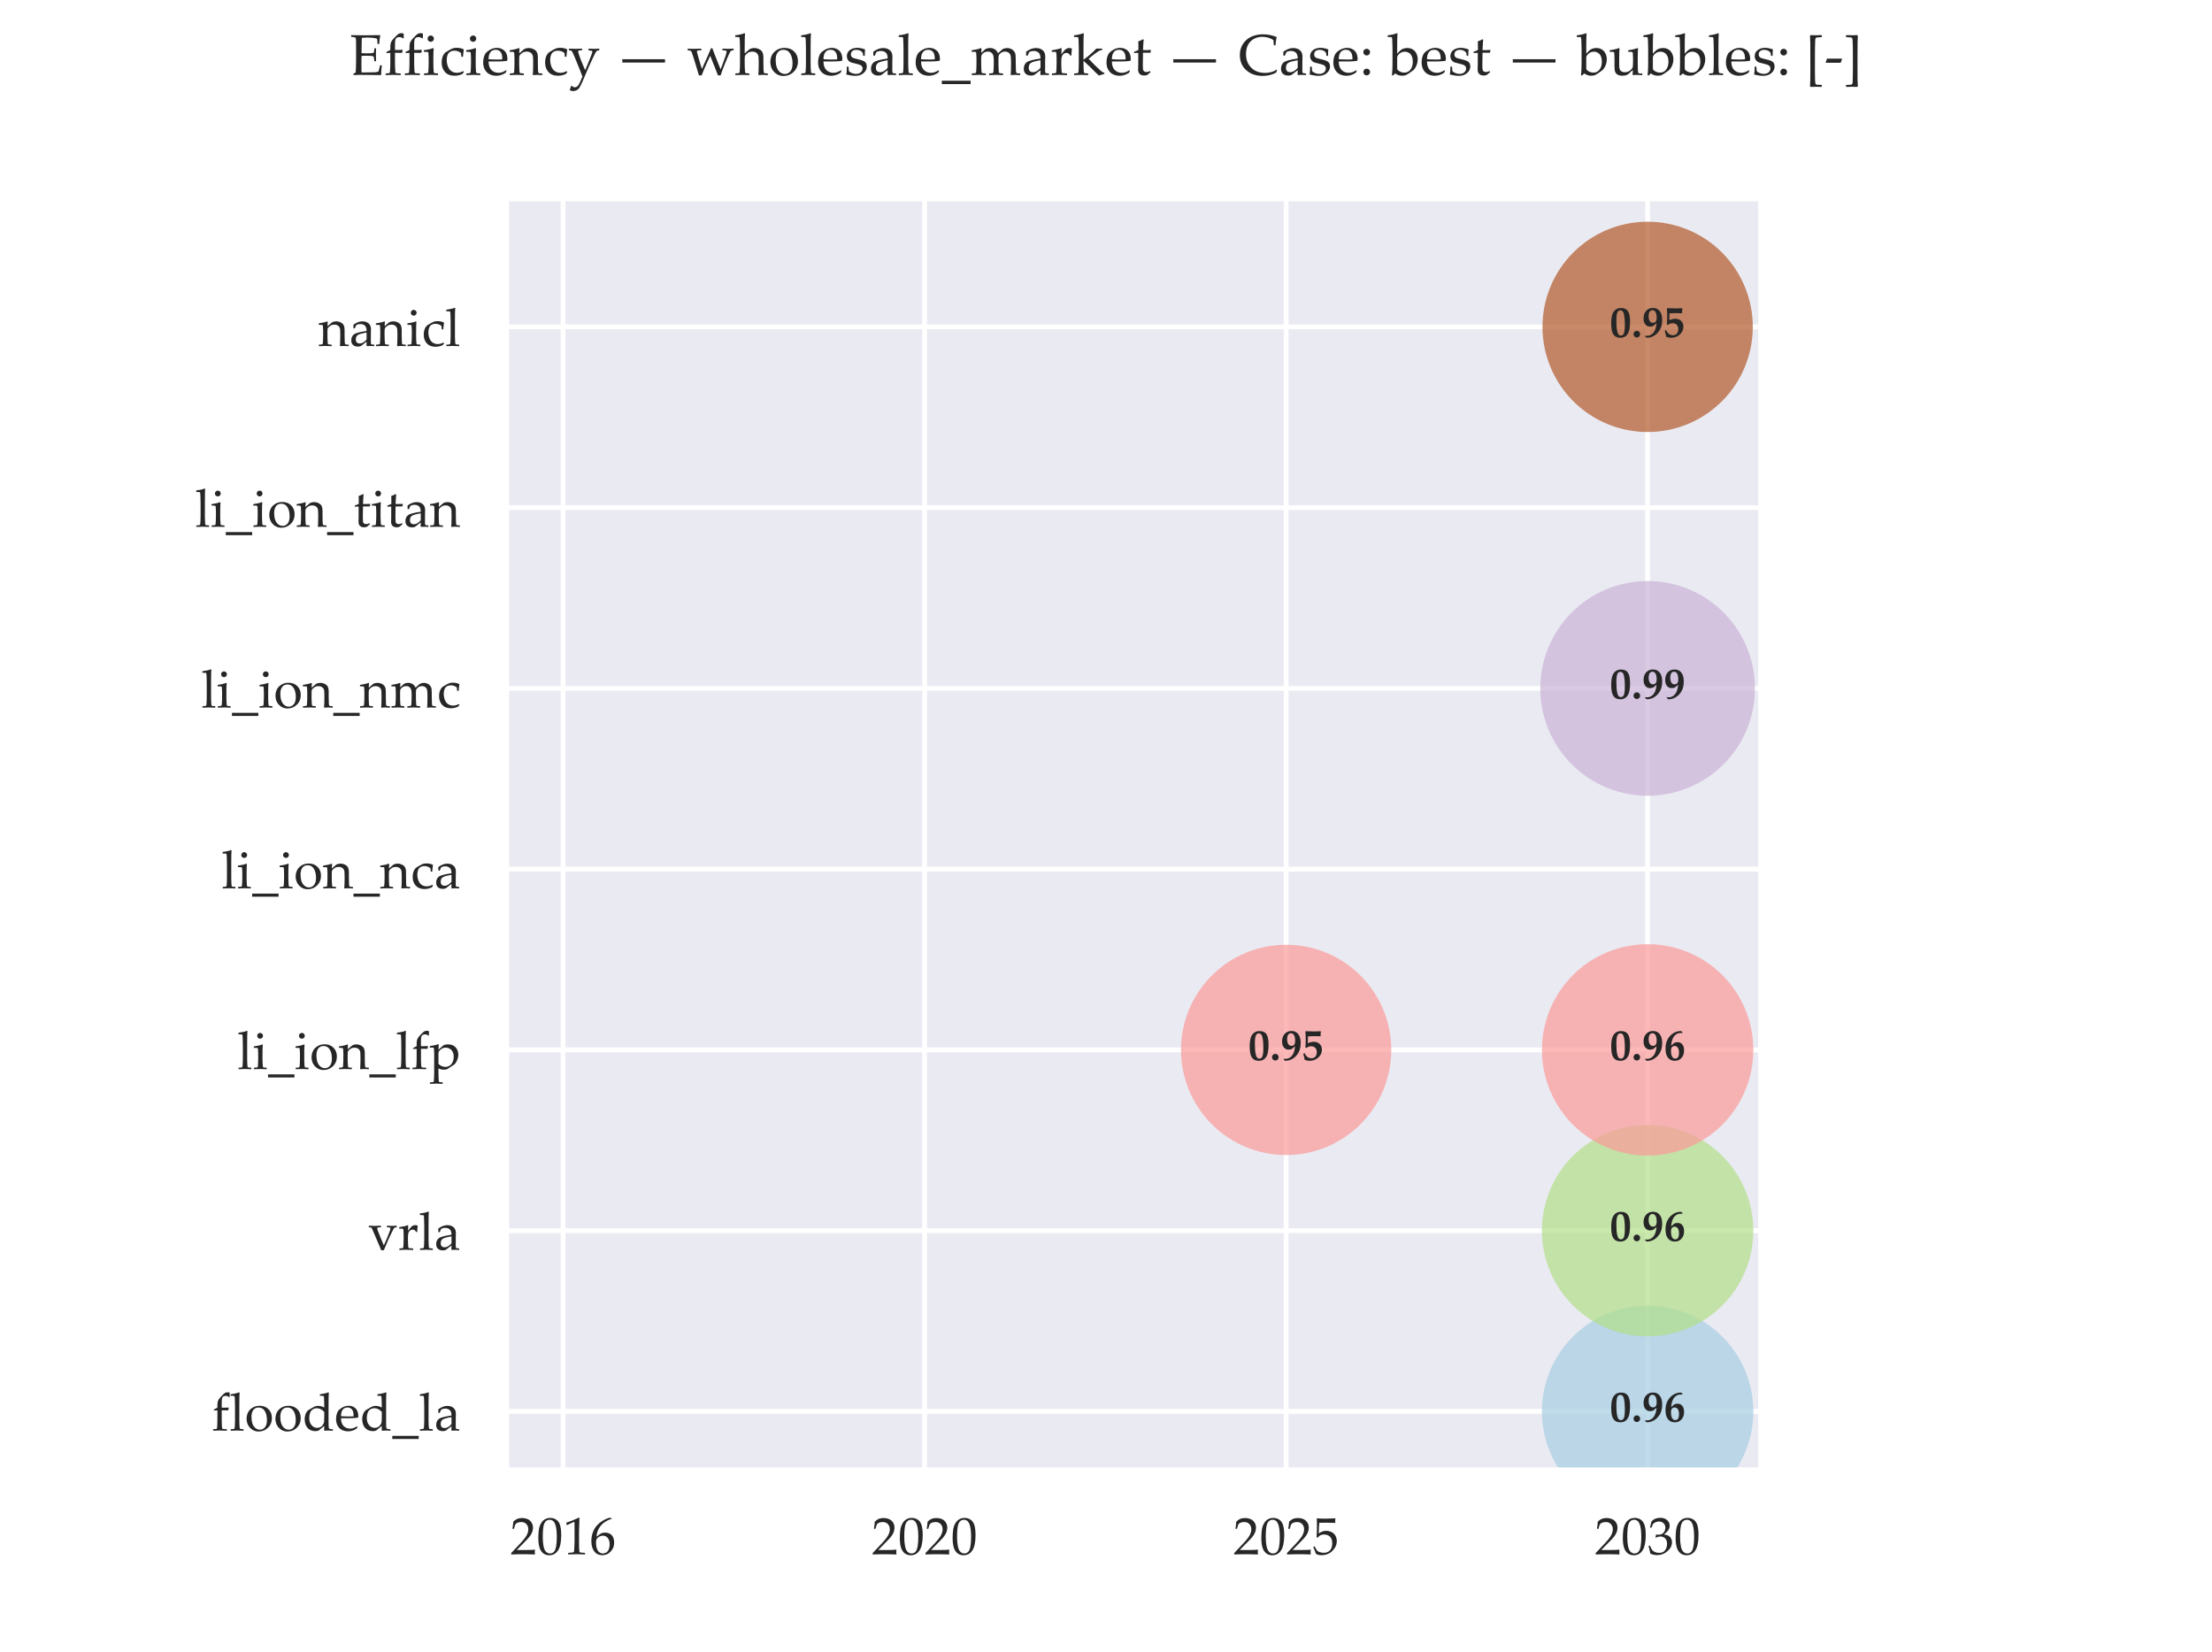 <?xml version="1.0" encoding="utf-8" standalone="no"?>
<!DOCTYPE svg PUBLIC "-//W3C//DTD SVG 1.1//EN"
  "http://www.w3.org/Graphics/SVG/1.1/DTD/svg11.dtd">
<!-- Created with matplotlib (https://matplotlib.org/) -->
<svg height="344.16pt" version="1.1" viewBox="0 0 460.8 344.16" width="460.8pt" xmlns="http://www.w3.org/2000/svg" xmlns:xlink="http://www.w3.org/1999/xlink">
 <defs>
  <style type="text/css">
*{stroke-linecap:butt;stroke-linejoin:round;}
  </style>
 </defs>
 <g id="figure_1">
  <g id="patch_1">
   <path d="M 0 344.16 
L 460.8 344.16 
L 460.8 0 
L 0 0 
z
" style="fill:#ffffff;"/>
  </g>
  <g id="axes_1">
   <g id="patch_2">
    <path d="M 105.425 306.302 
L 366.895 306.302 
L 366.895 41.299 
L 105.425 41.299 
z
" style="fill:#eaeaf2;"/>
   </g>
   <g id="matplotlib.axis_1">
    <g id="xtick_1">
     <g id="line2d_1">
      <path clip-path="url(#pc24c71b27c)" d="M 117.31 306.302 
L 117.31 41.299 
" style="fill:none;stroke:#ffffff;stroke-linecap:round;"/>
     </g>
     <g id="text_1">
      <!-- 2016 -->
      <defs>
       <path d="M 2.25 -0.484 
L 1.656 0 
L 1.656 2.25 
L 18.016 19.578 
Q 28.125 30.281 31.094 36.141 
Q 34.078 42 34.078 47.078 
Q 34.078 53.031 30.469 56.984 
Q 26.859 60.938 20.703 60.938 
Q 16.75 60.938 13.812 59.719 
Q 10.891 58.5 9.891 56.984 
Q 8.891 55.469 6.984 48.484 
L 6.547 48.094 
L 4.547 48.094 
L 4.047 48.531 
Q 5.172 55.125 5.609 61.578 
Q 10.203 66.062 14.188 67.312 
Q 18.172 68.562 22.516 68.562 
Q 27.688 68.562 32.422 66.609 
Q 37.156 64.656 40.031 60.281 
Q 42.922 55.906 42.922 50.141 
Q 42.922 45.844 41.234 41.516 
Q 39.547 37.203 36.297 33.172 
Q 33.062 29.156 27.438 23.531 
L 12.203 8.016 
L 31.5 8.016 
Q 40.375 8.016 46.297 8.641 
L 46.625 8.25 
Q 46.344 6.594 46.344 3.906 
Q 46.344 1.469 46.625 0.047 
L 46.297 -0.484 
Q 42.781 -0.297 35.5 -0.141 
Q 28.219 0 25.875 0 
Q 21.141 0 13.125 -0.125 
Q 5.125 -0.25 2.25 -0.484 
z
" id="PalatinoLinotype-Roman-50"/>
       <path d="M 3.031 29.828 
Q 3.031 38.531 3.906 45.484 
Q 4.781 52.438 7.781 57.875 
Q 10.797 63.328 15.312 66.031 
Q 19.828 68.75 25.594 68.75 
Q 32.125 68.75 37.078 65.375 
Q 42.047 62.016 44.219 55.031 
Q 46.391 48.047 46.391 36.031 
Q 46.391 16.5 40.406 7.266 
Q 34.422 -1.953 23.828 -1.953 
Q 18.5 -1.953 14.422 0.344 
Q 10.359 2.641 7.734 6.984 
Q 5.125 11.328 4.078 17.234 
Q 3.031 23.141 3.031 29.828 
z
M 11.422 32.672 
Q 11.422 23.391 12.812 15.766 
Q 14.203 8.156 17.453 4.812 
Q 20.703 1.469 25.203 1.469 
Q 29.547 1.469 32.453 4.438 
Q 35.359 7.422 36.688 14.641 
Q 38.031 21.875 38.031 32.516 
Q 38.031 49.219 34.859 57.219 
Q 31.688 65.234 24.359 65.234 
Q 17.969 65.234 14.688 59.031 
Q 11.422 52.828 11.422 32.672 
z
" id="PalatinoLinotype-Roman-48"/>
       <path d="M 7.469 55.172 
L 6.594 55.469 
L 6.109 59.469 
L 6.594 59.969 
Q 11.469 61.375 18.938 64.5 
Q 26.422 67.625 29.641 69.281 
L 30.906 68.797 
Q 30.125 47.406 30.125 43.109 
L 30.125 25 
Q 30.125 18.312 30.266 12.422 
Q 30.422 6.547 30.703 5.484 
Q 31 4.438 31.703 3.844 
Q 32.422 3.266 33.688 3.094 
Q 34.969 2.938 41.266 2.594 
L 41.609 2.203 
L 41.609 0 
L 41.266 -0.391 
Q 30.562 0 26.172 0 
Q 22.859 0 9.906 -0.391 
L 9.578 0 
L 9.578 2.203 
L 9.969 2.594 
Q 17.281 3.125 18.328 3.359 
Q 19.391 3.609 19.953 4.219 
Q 20.516 4.828 20.844 6.531 
Q 21.188 8.25 21.406 16.641 
Q 21.625 25.047 21.625 25.25 
L 21.625 44.484 
Q 21.625 58.641 21.547 59.859 
Q 21.484 61.078 20.703 61.078 
Q 20.516 61.078 20.172 60.984 
Q 19.828 60.891 18.016 60.109 
L 13.188 57.953 
Q 10.156 56.641 7.469 55.172 
z
" id="PalatinoLinotype-Roman-49"/>
       <path d="M 42.188 67.531 
L 42.188 66.938 
Q 36.859 65.828 30.047 61.625 
Q 23.25 57.422 18.609 50.344 
Q 13.969 43.266 13.234 33.25 
Q 14.891 34.422 17.047 36.078 
Q 19.828 38.188 21.109 38.969 
Q 22.406 39.75 24.578 40.328 
Q 26.766 40.922 29.594 40.922 
Q 34.625 40.922 38.625 38.688 
Q 42.625 36.469 44.625 32.141 
Q 46.625 27.828 46.625 22.078 
Q 46.625 13.922 42.672 8.422 
Q 38.719 2.938 34.266 0.562 
Q 29.828 -1.812 24.078 -1.812 
Q 14.266 -1.812 8.844 5.531 
Q 3.422 12.891 3.422 24.656 
Q 3.422 32.469 5.688 39.672 
Q 7.953 46.875 12.594 52.703 
Q 17.234 58.547 24.438 63.078 
Q 31.641 67.625 38.625 69.234 
z
M 12.312 20.953 
Q 12.312 16.109 13.703 11.375 
Q 15.094 6.641 18.156 4.047 
Q 21.234 1.469 25.391 1.469 
Q 28.953 1.469 31.984 3.469 
Q 35.016 5.469 36.594 9.734 
Q 38.188 14.016 38.188 18.75 
Q 38.188 23.484 36.625 27.219 
Q 35.062 30.953 32.078 33.031 
Q 29.109 35.109 25.141 35.109 
Q 22.219 35.109 19.281 33.688 
Q 16.359 32.281 14.766 30.469 
Q 13.188 28.656 12.75 26.625 
Q 12.312 24.609 12.312 20.953 
z
" id="PalatinoLinotype-Roman-54"/>
      </defs>
      <g style="fill:#262626;" transform="translate(106.31 323.757)scale(0.11 -0.11)">
       <use xlink:href="#PalatinoLinotype-Roman-50"/>
       <use x="50" xlink:href="#PalatinoLinotype-Roman-48"/>
       <use x="100" xlink:href="#PalatinoLinotype-Roman-49"/>
       <use x="150" xlink:href="#PalatinoLinotype-Roman-54"/>
      </g>
     </g>
    </g>
    <g id="xtick_2">
     <g id="line2d_2">
      <path clip-path="url(#pc24c71b27c)" d="M 192.617 306.302 
L 192.617 41.299 
" style="fill:none;stroke:#ffffff;stroke-linecap:round;"/>
     </g>
     <g id="text_2">
      <!-- 2020 -->
      <g style="fill:#262626;" transform="translate(181.617 323.757)scale(0.11 -0.11)">
       <use xlink:href="#PalatinoLinotype-Roman-50"/>
       <use x="50" xlink:href="#PalatinoLinotype-Roman-48"/>
       <use x="100" xlink:href="#PalatinoLinotype-Roman-50"/>
       <use x="150" xlink:href="#PalatinoLinotype-Roman-48"/>
      </g>
     </g>
    </g>
    <g id="xtick_3">
     <g id="line2d_3">
      <path clip-path="url(#pc24c71b27c)" d="M 267.924 306.302 
L 267.924 41.299 
" style="fill:none;stroke:#ffffff;stroke-linecap:round;"/>
     </g>
     <g id="text_3">
      <!-- 2025 -->
      <defs>
       <path d="M 6.391 0.688 
Q 5.219 4.5 1.562 13.281 
L 1.656 13.922 
L 3.375 14.891 
L 3.953 14.75 
Q 8.016 7.375 9.016 6.375 
Q 10.016 5.375 13.578 4.031 
Q 17.141 2.688 21.094 2.688 
Q 26.031 2.688 29.828 4.828 
Q 33.641 6.984 35.5 11.172 
Q 37.359 15.375 37.359 20.703 
Q 37.359 25.922 35.516 29.703 
Q 33.688 33.5 29.922 35.453 
Q 26.172 37.406 21.828 37.406 
Q 19.094 37.406 16.875 36.672 
Q 14.656 35.938 13.156 34.781 
Q 11.672 33.641 9.625 31.391 
L 7.625 31.984 
L 8.156 42.484 
Q 8.344 45.453 8.344 48.484 
L 8.344 57.172 
Q 8.344 61.078 8.109 64.656 
Q 7.953 66.844 7.953 67.438 
L 8.594 67.922 
Q 16.062 67.328 25.641 67.328 
Q 32.906 67.328 43.062 67.922 
L 43.266 67.438 
Q 42.922 65.047 42.922 62.984 
Q 42.922 61.969 43.062 59.578 
L 42.578 59.281 
Q 37.016 59.672 27.641 59.672 
Q 14.891 59.672 12.844 59.578 
Q 12.109 53.812 11.812 39.266 
Q 15.828 42.188 19.047 43.234 
Q 22.266 44.281 26.031 44.281 
Q 31.344 44.281 36.219 41.844 
Q 41.109 39.406 43.531 34.766 
Q 45.953 30.125 45.953 24.75 
Q 45.953 14.844 37.766 6.516 
Q 29.594 -1.812 16.844 -1.812 
Q 13.422 -1.812 11.203 -1.219 
Q 8.984 -0.641 6.391 0.688 
z
" id="PalatinoLinotype-Roman-53"/>
      </defs>
      <g style="fill:#262626;" transform="translate(256.924 323.757)scale(0.11 -0.11)">
       <use xlink:href="#PalatinoLinotype-Roman-50"/>
       <use x="50" xlink:href="#PalatinoLinotype-Roman-48"/>
       <use x="100" xlink:href="#PalatinoLinotype-Roman-50"/>
       <use x="150" xlink:href="#PalatinoLinotype-Roman-53"/>
      </g>
     </g>
    </g>
    <g id="xtick_4">
     <g id="line2d_4">
      <path clip-path="url(#pc24c71b27c)" d="M 343.231 306.302 
L 343.231 41.299 
" style="fill:none;stroke:#ffffff;stroke-linecap:round;"/>
     </g>
     <g id="text_4">
      <!-- 2030 -->
      <defs>
       <path d="M 5.078 1.125 
Q 4.203 6.891 1.812 14.984 
L 2.047 15.719 
L 3.859 16.406 
L 4.547 16.062 
Q 6.25 11.578 8.203 8.641 
Q 10.156 5.719 13.812 4.156 
Q 17.484 2.594 21.734 2.594 
Q 27.094 2.594 30.25 4.828 
Q 33.406 7.078 35.109 10.938 
Q 36.812 14.797 36.812 19.625 
Q 36.812 26.125 33.422 29.828 
Q 30.031 33.547 24.031 33.547 
Q 21.969 33.547 20.359 33.156 
Q 18.75 32.766 15.375 31.391 
L 14.844 31.891 
L 15.922 37.203 
Q 19.875 36.969 21.188 36.969 
Q 26.906 36.969 30.25 41.016 
Q 33.594 45.062 33.594 50.594 
Q 33.594 55.422 30.094 58.688 
Q 26.609 61.969 21.484 61.969 
Q 18.109 61.969 15.109 60.594 
Q 12.109 59.234 10.156 57.281 
Q 9.328 55.609 7.516 50.734 
L 7.031 50.297 
L 4.828 50.297 
L 4.438 50.734 
L 7.375 62.062 
Q 13.484 68.953 23.922 68.953 
Q 31.891 68.953 36.797 64.719 
Q 41.703 60.5 41.703 54.109 
Q 41.703 49.219 38.812 45.141 
Q 35.938 41.062 30.812 37.453 
Q 39.266 36.422 42.703 32.391 
Q 46.141 28.375 46.141 22.656 
Q 46.141 13.281 37.641 5.781 
Q 29.156 -1.703 18.016 -1.703 
Q 14.703 -1.703 11.812 -1.141 
Q 8.938 -0.594 5.078 1.125 
z
" id="PalatinoLinotype-Roman-51"/>
      </defs>
      <g style="fill:#262626;" transform="translate(332.231 323.757)scale(0.11 -0.11)">
       <use xlink:href="#PalatinoLinotype-Roman-50"/>
       <use x="50" xlink:href="#PalatinoLinotype-Roman-48"/>
       <use x="100" xlink:href="#PalatinoLinotype-Roman-51"/>
       <use x="150" xlink:href="#PalatinoLinotype-Roman-48"/>
      </g>
     </g>
    </g>
   </g>
   <g id="matplotlib.axis_2">
    <g id="ytick_1">
     <g id="line2d_5">
      <path clip-path="url(#pc24c71b27c)" d="M 105.425 294.01 
L 366.895 294.01 
" style="fill:none;stroke:#ffffff;stroke-linecap:round;"/>
     </g>
     <g id="text_5">
      <!-- flooded_la -->
      <defs>
       <path d="M 28.125 2.484 
L 28.516 2.094 
L 28.516 0.047 
L 28.125 -0.391 
Q 26.609 -0.391 22.406 -0.203 
Q 18.609 0 14.547 0 
Q 9.281 0 2.781 -0.391 
L 2.391 0.047 
L 2.391 2.094 
L 2.781 2.484 
Q 7.516 2.781 8.156 2.922 
Q 8.797 3.078 9.234 3.531 
Q 9.672 4 9.844 4.953 
Q 10.016 5.906 10.234 11.25 
Q 10.453 16.609 10.453 19.344 
L 10.453 38.188 
L 4.156 37.844 
L 3.719 38.234 
L 3.719 39.453 
L 4.047 39.938 
L 10.453 43.219 
L 10.453 46.141 
Q 10.453 51.031 10.891 53.547 
Q 11.328 56.062 12.516 58.172 
Q 13.719 60.297 16.688 63.547 
Q 19.672 66.797 21.922 68.875 
Q 24.172 70.953 25.828 71.656 
Q 27.484 72.359 29.734 72.359 
Q 31.594 72.359 33.734 71.625 
L 33.688 63.625 
L 32.562 63.188 
Q 29.828 65.625 26.219 65.625 
Q 23.688 65.625 21.828 64.578 
Q 19.969 63.531 19.281 61.156 
Q 18.609 58.797 18.609 53.328 
L 18.609 43.219 
L 23.828 43.219 
Q 27.875 43.219 31.5 43.5 
L 31.938 42.969 
L 31.062 38.672 
L 30.609 38.188 
Q 29.156 38.234 28.719 38.234 
L 22.359 38.281 
L 18.609 38.281 
L 18.609 18.609 
Q 18.609 17.047 18.828 11.453 
Q 19.047 5.859 19.234 4.875 
Q 19.438 3.906 19.891 3.469 
Q 20.359 3.031 21.406 2.828 
Q 22.469 2.641 28.125 2.484 
z
" id="PalatinoLinotype-Roman-102"/>
       <path d="M 18.266 72.312 
L 19.188 71.734 
Q 18.656 66.109 18.656 49.219 
L 18.656 18.609 
Q 18.656 17.531 18.844 11.688 
Q 19.047 5.859 19.266 4.875 
Q 19.484 3.906 19.922 3.469 
Q 20.359 3.031 20.984 2.906 
Q 21.625 2.781 26.266 2.484 
L 26.703 2.094 
L 26.703 0.047 
L 26.312 -0.391 
Q 20.219 0 14.547 0 
Q 8.938 0 2.828 -0.391 
L 2.391 0.047 
L 2.391 2.094 
L 2.828 2.484 
Q 7.562 2.781 8.172 2.922 
Q 8.797 3.078 9.25 3.531 
Q 9.719 4 9.891 4.953 
Q 10.062 5.906 10.281 11.25 
Q 10.5 16.609 10.5 19.344 
L 10.5 44.625 
L 10.297 54.984 
Q 10.156 60.406 9.984 62.5 
Q 9.812 64.594 9.516 64.984 
Q 9.234 65.375 8.5 65.562 
Q 7.766 65.766 2.594 65.766 
L 2.156 66.219 
L 2.156 68.266 
L 2.547 68.703 
Q 11.859 69.781 18.266 72.312 
z
" id="PalatinoLinotype-Roman-108"/>
       <path d="M 3.328 22.359 
Q 3.328 28.172 5.719 33.562 
Q 8.109 38.969 14.031 42.891 
Q 19.969 46.828 28.125 46.828 
Q 38.375 46.828 44.812 40.359 
Q 51.266 33.891 51.266 23.734 
Q 51.266 12.547 43.859 5.312 
Q 36.469 -1.906 26.031 -1.906 
Q 19.188 -1.906 13.812 1.781 
Q 8.453 5.469 5.891 10.781 
Q 3.328 16.109 3.328 22.359 
z
M 12.547 25.734 
Q 12.547 18.891 14.297 13.5 
Q 16.062 8.109 19.875 4.828 
Q 23.688 1.562 28.562 1.562 
Q 34.328 1.562 38.078 6.125 
Q 41.844 10.688 41.844 19.875 
Q 41.844 30.281 37.766 36.922 
Q 33.688 43.562 26.031 43.562 
Q 19.672 43.562 16.109 38.969 
Q 12.547 34.375 12.547 25.734 
z
M 27.344 49.609 
z
M 26.609 -2.938 
z
" id="PalatinoLinotype-Roman-111"/>
       <path d="M 32.859 66.219 
L 32.859 68.266 
L 33.25 68.703 
Q 42.578 69.781 48.969 72.312 
L 49.906 71.734 
Q 49.359 66.109 49.359 49.219 
L 49.359 17.234 
Q 49.359 12.312 49.531 8.625 
Q 49.703 4.938 50.141 4.25 
Q 50.594 3.562 51.594 3.125 
Q 52.594 2.688 57.281 2.297 
L 57.719 1.906 
L 57.719 0.047 
L 57.281 -0.391 
Q 52 -0.047 49.078 -0.047 
Q 46.438 -0.047 41.547 -0.391 
L 41.016 0.141 
Q 41.156 4.938 41.156 6.844 
Q 41.156 7.078 41.219 8.688 
Q 38.531 6.734 35.844 4.344 
Q 31.891 0.828 30.672 -0.047 
Q 28.422 -1.172 24.266 -1.172 
Q 17.531 -1.172 12.812 2.141 
Q 8.109 5.469 6.109 10.609 
Q 4.109 15.766 4.109 21.188 
Q 4.109 26.703 6.172 31.812 
Q 8.25 36.922 12.078 39.266 
Q 15.922 41.609 20.438 44.109 
Q 24.953 46.625 29.391 46.625 
Q 35.594 46.625 41.219 43.562 
L 41.016 54.438 
Q 40.922 60.109 40.719 62.328 
Q 40.531 64.547 40.234 64.953 
Q 39.938 65.375 39.234 65.562 
Q 38.531 65.766 33.297 65.766 
z
M 41.219 35.203 
Q 38.188 38.625 34.5 40.422 
Q 30.812 42.234 27.094 42.234 
Q 23 42.234 19.453 40.016 
Q 15.922 37.797 14.359 33.422 
Q 12.797 29.047 12.797 23.922 
Q 12.797 15.375 17.109 10.203 
Q 21.438 5.031 27.984 5.031 
Q 31.547 5.031 34.297 6.656 
Q 37.062 8.297 38.844 11.078 
Q 40.625 13.875 40.922 16.656 
Q 41.219 19.438 41.219 26.859 
z
" id="PalatinoLinotype-Roman-100"/>
       <path d="M 43.172 7.172 
L 41.609 3.656 
Q 36.531 0.391 32.547 -0.578 
Q 28.562 -1.562 25.438 -1.562 
Q 19.578 -1.562 14.328 0.734 
Q 9.078 3.031 5.781 8.5 
Q 2.484 13.969 2.484 21.688 
Q 2.484 26.812 3.75 30.938 
Q 5.031 35.062 6.422 37.062 
Q 7.812 39.062 11.125 41.5 
Q 14.453 43.953 18.156 45.406 
Q 21.875 46.875 26.172 46.875 
Q 32.031 46.875 36.5 44.109 
Q 40.969 41.359 42.766 37.062 
Q 44.578 32.766 44.578 27.938 
Q 44.578 26.422 44.438 25 
L 43.891 24.469 
Q 40.578 23.734 34.953 23.484 
Q 29.344 23.25 27.547 23.25 
L 11.859 23.25 
Q 11.969 13.141 16.938 8.344 
Q 21.922 3.562 29.156 3.562 
Q 32.562 3.562 35.719 4.734 
Q 38.875 5.906 42.391 8.016 
z
M 11.859 27.156 
Q 12.75 27 18.625 26.797 
Q 24.516 26.609 27.344 26.609 
Q 34.125 26.609 35.594 26.859 
Q 35.641 28.031 35.641 28.656 
Q 35.641 36.234 32.562 39.922 
Q 29.5 43.609 24.172 43.609 
Q 18.359 43.609 15.109 39.453 
Q 11.859 35.297 11.859 27.156 
z
M 25.484 49.609 
z
M 24.906 -2.938 
z
" id="PalatinoLinotype-Roman-101"/>
       <path d="M 0 -16.016 
L 0 -10.156 
L 50 -10.156 
L 50 -16.016 
z
" id="PalatinoLinotype-Roman-95"/>
       <path d="M 10.359 33.109 
L 8.453 33.594 
L 8.062 34.078 
L 8.062 40.141 
Q 16.75 46.578 24.953 46.578 
Q 30.562 46.578 34.266 44.484 
Q 37.984 42.391 39.641 39.234 
Q 41.312 36.078 41.312 31.891 
L 41.062 22.078 
L 41.062 7.516 
Q 41.062 4.547 41.469 3.906 
Q 41.891 3.266 42.422 3.047 
Q 42.969 2.828 44.438 2.688 
L 47.219 2.438 
L 47.609 2 
L 47.609 0.047 
L 47.219 -0.344 
Q 43.656 -0.047 40.578 -0.047 
Q 37.641 -0.047 33.547 -0.344 
L 32.812 0.344 
L 33.016 8.203 
L 22.359 -0.094 
Q 19.672 -1.219 16.5 -1.219 
Q 12.594 -1.219 9.781 0.188 
Q 6.984 1.609 5.484 4.141 
Q 4 6.688 4 10.297 
Q 4 17.484 8.484 21.5 
Q 12.984 25.531 33.016 28.375 
Q 33.016 35.594 29.781 38.547 
Q 26.562 41.5 21.141 41.5 
Q 18.312 41.5 15.984 40.672 
Q 13.672 39.844 13.328 39.328 
Q 12.984 38.812 10.688 33.344 
z
M 33.016 25.391 
Q 19.344 23.094 15.969 20.453 
Q 12.594 17.828 12.594 12.312 
Q 12.594 4.688 20.172 4.688 
Q 26.656 4.688 33.016 12.203 
z
M 24.703 49.609 
z
M 23.688 -2.938 
z
" id="PalatinoLinotype-Roman-97"/>
      </defs>
      <g style="fill:#262626;" transform="translate(44.141 297.987)scale(0.11 -0.11)">
       <use xlink:href="#PalatinoLinotype-Roman-102"/>
       <use x="33.301" xlink:href="#PalatinoLinotype-Roman-108"/>
       <use x="62.402" xlink:href="#PalatinoLinotype-Roman-111"/>
       <use x="116.992" xlink:href="#PalatinoLinotype-Roman-111"/>
       <use x="171.582" xlink:href="#PalatinoLinotype-Roman-100"/>
       <use x="232.666" xlink:href="#PalatinoLinotype-Roman-101"/>
       <use x="280.566" xlink:href="#PalatinoLinotype-Roman-100"/>
       <use x="341.65" xlink:href="#PalatinoLinotype-Roman-95"/>
       <use x="391.65" xlink:href="#PalatinoLinotype-Roman-108"/>
       <use x="420.752" xlink:href="#PalatinoLinotype-Roman-97"/>
      </g>
     </g>
    </g>
    <g id="ytick_2">
     <g id="line2d_6">
      <path clip-path="url(#pc24c71b27c)" d="M 105.425 256.357 
L 366.895 256.357 
" style="fill:none;stroke:#ffffff;stroke-linecap:round;"/>
     </g>
     <g id="text_6">
      <!-- vrla -->
      <defs>
       <path d="M 24.906 -0.875 
L 21.875 6.781 
L 18.266 15.141 
L 8.25 38.422 
Q 7.281 40.719 6.516 41.453 
Q 5.766 42.188 4.984 42.328 
Q 4.203 42.484 1.859 42.578 
L 1.469 42.969 
L 1.469 45.062 
L 1.906 45.516 
Q 8.734 45.172 12.75 45.172 
Q 18.406 45.172 24.125 45.516 
L 24.516 45.125 
L 24.516 42.969 
L 24.125 42.578 
Q 19.047 42.438 18.219 41.875 
Q 17.391 41.312 17.391 40.438 
Q 17.391 38.969 19.344 34.125 
L 25.297 19.281 
L 29.984 8.203 
L 34.859 19.281 
L 38.922 29.344 
Q 41.266 35.062 41.938 37.453 
Q 42.625 39.844 42.625 40.625 
Q 42.625 41.547 41.547 41.969 
Q 40.484 42.391 36.141 42.578 
L 35.75 42.969 
L 35.75 45.062 
L 36.188 45.516 
Q 42.234 45.172 45.266 45.172 
Q 47.797 45.172 53.953 45.516 
L 54.391 45.062 
L 54.391 42.969 
L 54 42.578 
Q 51.125 42.328 50.172 41.734 
Q 49.219 41.156 48.312 39.469 
Q 47.406 37.797 43.109 29 
L 38.422 19 
Q 37.25 16.453 29.984 -0.875 
z
" id="PalatinoLinotype-Roman-118"/>
       <path d="M 18.75 46.531 
L 19.672 45.906 
Q 19.391 43.062 19.234 35.844 
L 22.906 40.484 
Q 24.703 42.781 26.094 44.016 
Q 27.484 45.266 29.344 45.938 
Q 31.203 46.625 33.156 46.625 
Q 35.297 46.625 37.203 45.75 
L 37.547 45.062 
Q 36.766 38.578 36.672 33.641 
L 34.469 33.641 
Q 32.516 38.141 28.172 38.141 
Q 25.141 38.141 22.891 36.203 
Q 20.656 34.281 19.891 31.375 
Q 19.141 28.469 19.141 24.031 
L 19.141 18.609 
Q 19.141 17.141 19.328 11.422 
Q 19.531 5.719 19.75 4.828 
Q 19.969 3.953 20.438 3.531 
Q 20.906 3.125 21.656 2.969 
Q 22.406 2.828 28.609 2.484 
L 29.047 2.094 
L 29.047 0.047 
L 28.609 -0.391 
Q 22.125 0 15.047 0 
Q 9.422 0 3.328 -0.391 
L 2.875 0.047 
L 2.875 2.094 
L 3.328 2.484 
Q 8.062 2.781 8.672 2.922 
Q 9.281 3.078 9.734 3.531 
Q 10.203 4 10.375 4.953 
Q 10.547 5.906 10.766 11.25 
Q 10.984 16.609 10.984 19.344 
L 10.984 28.953 
Q 10.984 30.906 10.781 34.266 
Q 10.594 37.641 10.469 38.422 
Q 10.359 39.203 9.719 39.562 
Q 9.078 39.938 7.172 39.938 
L 3.078 39.984 
L 2.641 40.375 
L 2.641 42.484 
L 3.031 42.875 
Q 12.359 44 18.75 46.531 
z
" id="PalatinoLinotype-Roman-114"/>
      </defs>
      <g style="fill:#262626;" transform="translate(76.663 260.334)scale(0.11 -0.11)">
       <use xlink:href="#PalatinoLinotype-Roman-118"/>
       <use x="56.494" xlink:href="#PalatinoLinotype-Roman-114"/>
       <use x="95.996" xlink:href="#PalatinoLinotype-Roman-108"/>
       <use x="125.098" xlink:href="#PalatinoLinotype-Roman-97"/>
      </g>
     </g>
    </g>
    <g id="ytick_3">
     <g id="line2d_7">
      <path clip-path="url(#pc24c71b27c)" d="M 105.425 218.703 
L 366.895 218.703 
" style="fill:none;stroke:#ffffff;stroke-linecap:round;"/>
     </g>
     <g id="text_7">
      <!-- li_ion_lfp -->
      <defs>
       <path d="M 14.062 68.359 
Q 16.359 68.359 17.969 66.75 
Q 19.578 65.141 19.578 62.844 
Q 19.578 60.594 17.969 58.984 
Q 16.359 57.375 14.062 57.375 
Q 11.812 57.375 10.172 58.953 
Q 8.547 60.547 8.547 62.844 
Q 8.547 65.141 10.172 66.75 
Q 11.812 68.359 14.062 68.359 
z
M 18.219 46.531 
L 19.141 45.906 
Q 18.609 39.5 18.609 29.641 
L 18.609 18.609 
Q 18.609 17.531 18.797 11.688 
Q 19 5.859 19.219 4.875 
Q 19.438 3.906 19.875 3.469 
Q 20.312 3.031 20.938 2.906 
Q 21.578 2.781 26.219 2.484 
L 26.656 2.094 
L 26.656 0.047 
L 26.266 -0.391 
Q 20.172 0 14.5 0 
Q 8.891 0 2.781 -0.391 
L 2.344 0.047 
L 2.344 2.094 
L 2.781 2.484 
Q 7.516 2.781 8.125 2.922 
Q 8.734 3.078 9.203 3.531 
Q 9.672 4 9.844 4.953 
Q 10.016 5.906 10.234 11.25 
Q 10.453 16.609 10.453 19.344 
L 10.453 28.953 
Q 10.453 30.906 10.25 34.266 
Q 10.062 37.641 9.938 38.422 
Q 9.812 39.203 9.172 39.562 
Q 8.547 39.938 6.641 39.938 
L 2.547 39.984 
L 2.094 40.375 
L 2.094 42.484 
L 2.484 42.875 
Q 11.812 44 18.219 46.531 
z
M 14.406 -2.938 
z
" id="PalatinoLinotype-Roman-105"/>
       <path d="M 16.703 46.531 
L 17.625 45.906 
Q 17.328 42.625 17.234 37.312 
Q 21.141 40.531 24.656 43.844 
Q 25.688 44.781 26.578 45.219 
Q 27.484 45.656 29.578 46.141 
Q 31.688 46.625 33.891 46.625 
Q 37.594 46.625 41.078 45.109 
Q 44.578 43.609 46.359 41.531 
Q 48.141 39.453 48.828 36.625 
Q 49.516 33.797 49.516 29.641 
L 49.516 21.047 
Q 49.516 20.219 49.75 8.891 
Q 49.859 4.25 50.781 3.359 
Q 51.703 2.484 56.844 2.484 
L 57.234 2.094 
L 57.234 0 
L 56.844 -0.391 
Q 50.641 0 48.438 0 
Q 47.172 0 41.312 -0.391 
L 40.719 0.141 
Q 41.359 6.5 41.359 16.703 
L 41.359 23.094 
Q 41.359 28.859 41.094 31.391 
Q 40.828 33.938 39.453 36.016 
Q 38.094 38.094 35.797 39.234 
Q 33.5 40.375 30.328 40.375 
Q 27.781 40.375 25.969 39.859 
Q 24.172 39.359 21.922 37.766 
Q 19.672 36.188 18.594 34.797 
Q 17.531 33.406 17.312 32.203 
Q 17.094 31 17.094 27.094 
L 17.094 18.609 
Q 17.094 17.531 17.281 11.688 
Q 17.484 5.859 17.703 4.875 
Q 17.922 3.906 18.359 3.469 
Q 18.797 3.031 19.422 2.906 
Q 20.062 2.781 24.703 2.484 
L 25.141 2.094 
L 25.141 0.047 
L 24.75 -0.391 
Q 18.656 0 12.984 0 
Q 7.375 0 1.266 -0.391 
L 0.828 0.047 
L 0.828 2.094 
L 1.266 2.484 
Q 6 2.781 6.609 2.922 
Q 7.234 3.078 7.688 3.531 
Q 8.156 4 8.328 4.953 
Q 8.5 5.906 8.719 11.25 
Q 8.938 16.609 8.938 19.344 
L 8.938 28.953 
Q 8.938 30.906 8.734 34.266 
Q 8.547 37.641 8.422 38.422 
Q 8.297 39.203 7.656 39.562 
Q 7.031 39.938 5.125 39.938 
L 1.031 39.984 
L 0.594 40.375 
L 0.594 42.484 
L 0.984 42.875 
Q 10.297 44 16.703 46.531 
z
" id="PalatinoLinotype-Roman-110"/>
       <path d="M 18.062 47.125 
L 19 46.531 
Q 18.5 40.969 18.453 36.672 
Q 25.094 42.719 27.703 44.672 
Q 30.328 46.625 36.719 46.625 
Q 40.719 46.625 43.984 45.531 
Q 47.266 44.438 50.047 41.922 
Q 52.828 39.406 54.438 35.625 
Q 56.062 31.844 56.062 26.859 
Q 56.062 23.344 54.938 19.719 
Q 53.812 16.109 51.969 13.031 
Q 50.141 9.969 49.047 8.953 
Q 47.953 7.953 44.531 5.953 
Q 41.453 4.109 38.422 1.953 
Q 36.328 0.438 35.5 0 
Q 34.672 -0.438 32.719 -0.875 
Q 30.766 -1.312 28.562 -1.312 
Q 23.484 -1.312 18.453 1.266 
L 18.453 -9.125 
Q 18.453 -10.203 18.641 -16.031 
Q 18.844 -21.875 19.062 -22.844 
Q 19.281 -23.828 19.719 -24.266 
Q 20.172 -24.703 20.797 -24.828 
Q 21.438 -24.953 26.078 -25.25 
L 26.516 -25.641 
L 26.516 -27.688 
L 26.125 -28.125 
Q 20.016 -27.734 14.406 -27.734 
Q 8.797 -27.734 2.688 -28.125 
L 2.25 -27.688 
L 2.25 -25.641 
L 2.688 -25.25 
Q 7.375 -24.953 8 -24.797 
Q 8.641 -24.656 9.109 -24.188 
Q 9.578 -23.734 9.734 -22.703 
Q 9.906 -21.688 10.125 -16.156 
Q 10.359 -10.641 10.359 -7.859 
L 10.359 29.547 
Q 10.359 32.078 10.125 35.422 
Q 9.906 38.766 9.766 39.297 
Q 9.625 39.844 9.062 40.188 
Q 8.5 40.531 6.547 40.531 
L 2.438 40.578 
L 2 40.969 
L 2 43.062 
L 2.391 43.453 
Q 11.719 44.578 18.062 47.125 
z
M 18.453 9.672 
Q 20.703 7.375 24.016 5.688 
Q 27.344 4 31.344 4 
Q 36.078 4 39.719 6.391 
Q 43.359 8.797 45.359 13.406 
Q 47.359 18.016 47.359 23.641 
Q 47.359 28.172 45.578 32.078 
Q 43.797 35.984 40.062 38.234 
Q 36.328 40.484 32.125 40.484 
Q 29.547 40.484 27.094 39.578 
Q 24.656 38.672 22.531 36.906 
Q 20.406 35.156 19.484 33.562 
Q 18.562 31.984 18.5 30.938 
Q 18.453 29.891 18.453 28.609 
z
" id="PalatinoLinotype-Roman-112"/>
      </defs>
      <g style="fill:#262626;" transform="translate(49.435 222.683)scale(0.11 -0.11)">
       <use xlink:href="#PalatinoLinotype-Roman-108"/>
       <use x="29.102" xlink:href="#PalatinoLinotype-Roman-105"/>
       <use x="58.203" xlink:href="#PalatinoLinotype-Roman-95"/>
       <use x="108.203" xlink:href="#PalatinoLinotype-Roman-105"/>
       <use x="137.305" xlink:href="#PalatinoLinotype-Roman-111"/>
       <use x="191.895" xlink:href="#PalatinoLinotype-Roman-110"/>
       <use x="250.098" xlink:href="#PalatinoLinotype-Roman-95"/>
       <use x="300.098" xlink:href="#PalatinoLinotype-Roman-108"/>
       <use x="329.199" xlink:href="#PalatinoLinotype-Roman-102"/>
       <use x="362.5" xlink:href="#PalatinoLinotype-Roman-112"/>
      </g>
     </g>
    </g>
    <g id="ytick_4">
     <g id="line2d_8">
      <path clip-path="url(#pc24c71b27c)" d="M 105.425 181.05 
L 366.895 181.05 
" style="fill:none;stroke:#ffffff;stroke-linecap:round;"/>
     </g>
     <g id="text_8">
      <!-- li_ion_nca -->
      <defs>
       <path d="M 42.391 5.219 
L 40.438 1.953 
Q 34.125 -1.516 26.375 -1.516 
Q 15.625 -1.516 9.766 4.875 
Q 3.906 11.281 3.906 21.391 
Q 3.906 25.984 4.906 29.562 
Q 5.906 33.156 7.438 35.5 
Q 8.984 37.844 10.844 39.203 
Q 12.703 40.578 17.109 43.016 
Q 21.531 45.453 23.781 46.203 
Q 26.031 46.969 29.984 46.969 
Q 37.547 46.969 42.391 44.094 
Q 41.453 38.578 40.969 31.781 
L 40.531 31.391 
L 38.531 31.391 
L 38.094 31.844 
Q 37.891 35.938 37.547 37.344 
Q 37.203 38.766 33.656 40.375 
Q 30.125 42 26.125 42 
Q 22.125 42 19 40.312 
Q 15.875 38.625 14.281 34.781 
Q 12.703 30.953 12.703 25.641 
Q 12.703 21.141 13.969 16.859 
Q 15.234 12.594 17.312 9.781 
Q 19.391 6.984 22.797 5.266 
Q 26.219 3.562 30.422 3.562 
Q 33.062 3.562 35.578 4.25 
Q 38.094 4.938 41.359 6.5 
z
" id="PalatinoLinotype-Roman-99"/>
      </defs>
      <g style="fill:#262626;" transform="translate(46.126 185.027)scale(0.11 -0.11)">
       <use xlink:href="#PalatinoLinotype-Roman-108"/>
       <use x="29.102" xlink:href="#PalatinoLinotype-Roman-105"/>
       <use x="58.203" xlink:href="#PalatinoLinotype-Roman-95"/>
       <use x="108.203" xlink:href="#PalatinoLinotype-Roman-105"/>
       <use x="137.305" xlink:href="#PalatinoLinotype-Roman-111"/>
       <use x="191.895" xlink:href="#PalatinoLinotype-Roman-110"/>
       <use x="250.098" xlink:href="#PalatinoLinotype-Roman-95"/>
       <use x="300.098" xlink:href="#PalatinoLinotype-Roman-110"/>
       <use x="358.301" xlink:href="#PalatinoLinotype-Roman-99"/>
       <use x="402.686" xlink:href="#PalatinoLinotype-Roman-97"/>
      </g>
     </g>
    </g>
    <g id="ytick_5">
     <g id="line2d_9">
      <path clip-path="url(#pc24c71b27c)" d="M 105.425 143.396 
L 366.895 143.396 
" style="fill:none;stroke:#ffffff;stroke-linecap:round;"/>
     </g>
     <g id="text_9">
      <!-- li_ion_nmc -->
      <defs>
       <path d="M 17.969 46.531 
L 18.891 45.906 
Q 18.609 42.672 18.5 38.188 
L 23.141 42.438 
Q 25.094 44.234 25.734 44.75 
Q 26.375 45.266 28.719 45.938 
Q 31.062 46.625 33.641 46.625 
Q 38.531 46.625 42.188 44.203 
Q 45.844 41.797 47.609 37.547 
Q 54.203 43.797 55.297 44.484 
Q 56.391 45.172 58.781 45.875 
Q 61.188 46.578 63.578 46.578 
Q 67.438 46.578 70.656 44.922 
Q 73.875 43.266 75.781 40.578 
Q 77.688 37.891 78 34.766 
Q 78.328 31.641 78.328 26.172 
L 78.328 21.047 
Q 78.328 20.219 78.609 8.891 
Q 78.719 4.25 79.641 3.359 
Q 80.562 2.484 85.641 2.484 
L 86.031 2.094 
L 86.031 0 
L 85.641 -0.391 
Q 79.438 0 77.25 0 
Q 76.031 0 70.172 -0.391 
L 69.531 0.141 
Q 70.172 6.5 70.172 16.703 
L 70.172 22.562 
Q 70.172 30.328 69.438 33.422 
Q 68.703 36.531 66.016 38.5 
Q 63.328 40.484 59.625 40.484 
Q 56.984 40.484 54.688 39.422 
Q 52.391 38.375 50.562 36.297 
Q 48.734 34.234 48.531 32.453 
Q 48.344 30.672 48.344 25.875 
L 48.344 19.781 
Q 48.344 17.625 48.531 11.719 
Q 48.734 5.812 48.953 4.828 
Q 49.172 3.859 49.625 3.438 
Q 50.094 3.031 50.703 2.906 
Q 51.312 2.781 55.953 2.484 
L 56.391 2.094 
L 56.391 0.047 
L 56 -0.391 
Q 49.906 0 44.234 0 
Q 39.016 0 32.516 -0.391 
L 32.078 0.047 
L 32.078 2.094 
L 32.516 2.484 
Q 37.25 2.781 37.859 2.922 
Q 38.484 3.078 38.938 3.531 
Q 39.406 4 39.578 4.953 
Q 39.75 5.906 39.969 11.25 
Q 40.188 16.609 40.188 19.344 
L 40.188 24.906 
Q 40.188 30.422 39.422 33.391 
Q 38.672 36.375 36.172 38.422 
Q 33.688 40.484 29.938 40.484 
Q 27 40.484 24.578 39.328 
Q 22.172 38.188 20.625 36.5 
Q 19.094 34.812 18.719 33.344 
Q 18.359 31.891 18.359 27 
L 18.359 19.781 
Q 18.359 17.625 18.547 11.719 
Q 18.75 5.812 18.969 4.828 
Q 19.188 3.859 19.656 3.438 
Q 20.125 3.031 20.734 2.906 
Q 21.344 2.781 25.984 2.484 
L 26.422 2.094 
L 26.422 0.047 
L 26.031 -0.391 
Q 19.922 0 14.266 0 
Q 8.641 0 2.547 -0.391 
L 2.094 0.047 
L 2.094 2.094 
L 2.547 2.484 
Q 7.281 2.781 7.891 2.922 
Q 8.5 3.078 8.953 3.531 
Q 9.422 4 9.594 4.953 
Q 9.766 5.906 9.984 11.25 
Q 10.203 16.609 10.203 19.344 
L 10.203 28.953 
Q 10.203 30.906 10 34.266 
Q 9.812 37.641 9.688 38.422 
Q 9.578 39.203 8.938 39.562 
Q 8.297 39.938 6.391 39.938 
L 2.297 39.984 
L 1.859 40.375 
L 1.859 42.484 
L 2.25 42.875 
Q 11.578 44 17.969 46.531 
z
" id="PalatinoLinotype-Roman-109"/>
      </defs>
      <g style="fill:#262626;" transform="translate(41.915 147.373)scale(0.11 -0.11)">
       <use xlink:href="#PalatinoLinotype-Roman-108"/>
       <use x="29.102" xlink:href="#PalatinoLinotype-Roman-105"/>
       <use x="58.203" xlink:href="#PalatinoLinotype-Roman-95"/>
       <use x="108.203" xlink:href="#PalatinoLinotype-Roman-105"/>
       <use x="137.305" xlink:href="#PalatinoLinotype-Roman-111"/>
       <use x="191.895" xlink:href="#PalatinoLinotype-Roman-110"/>
       <use x="250.098" xlink:href="#PalatinoLinotype-Roman-95"/>
       <use x="300.098" xlink:href="#PalatinoLinotype-Roman-110"/>
       <use x="358.301" xlink:href="#PalatinoLinotype-Roman-109"/>
       <use x="446.582" xlink:href="#PalatinoLinotype-Roman-99"/>
      </g>
     </g>
    </g>
    <g id="ytick_6">
     <g id="line2d_10">
      <path clip-path="url(#pc24c71b27c)" d="M 105.425 105.742 
L 366.895 105.742 
" style="fill:none;stroke:#ffffff;stroke-linecap:round;"/>
     </g>
     <g id="text_10">
      <!-- li_ion_titan -->
      <defs>
       <path d="M 2.25 38.328 
L 2.25 39.594 
L 2.594 40.094 
Q 7.172 41.797 10.016 43.266 
Q 10.016 56 9.719 58.109 
Q 14.75 59.859 17.969 61.859 
L 19.141 60.891 
Q 18.656 57.812 17.969 43.016 
Q 20.406 42.969 23.25 42.969 
Q 29 42.969 31.5 43.266 
L 31.844 42.922 
L 30.906 38.812 
L 30.516 38.375 
Q 28.031 38.422 25 38.422 
Q 22.266 38.422 17.969 38.375 
L 17.672 18.5 
Q 17.672 11.625 17.984 9.5 
Q 18.312 7.375 19.75 6.172 
Q 21.188 4.984 24.031 4.984 
Q 27.297 4.984 30.078 6.688 
L 31.25 4.938 
Q 30.078 4.109 25.641 0.047 
Q 23.094 -1.125 20.453 -1.125 
Q 9.469 -1.125 9.469 9.516 
Q 9.469 13.422 9.672 16.156 
Q 9.719 17 9.719 17.875 
L 9.719 38.141 
L 7.719 38.141 
Q 5.516 38.141 2.688 37.938 
z
" id="PalatinoLinotype-Roman-116"/>
      </defs>
      <g style="fill:#262626;" transform="translate(40.63 109.72)scale(0.11 -0.11)">
       <use xlink:href="#PalatinoLinotype-Roman-108"/>
       <use x="29.102" xlink:href="#PalatinoLinotype-Roman-105"/>
       <use x="58.203" xlink:href="#PalatinoLinotype-Roman-95"/>
       <use x="108.203" xlink:href="#PalatinoLinotype-Roman-105"/>
       <use x="137.305" xlink:href="#PalatinoLinotype-Roman-111"/>
       <use x="191.895" xlink:href="#PalatinoLinotype-Roman-110"/>
       <use x="250.098" xlink:href="#PalatinoLinotype-Roman-95"/>
       <use x="300.098" xlink:href="#PalatinoLinotype-Roman-116"/>
       <use x="332.715" xlink:href="#PalatinoLinotype-Roman-105"/>
       <use x="361.816" xlink:href="#PalatinoLinotype-Roman-116"/>
       <use x="394.434" xlink:href="#PalatinoLinotype-Roman-97"/>
       <use x="444.434" xlink:href="#PalatinoLinotype-Roman-110"/>
      </g>
     </g>
    </g>
    <g id="ytick_7">
     <g id="line2d_11">
      <path clip-path="url(#pc24c71b27c)" d="M 105.425 68.089 
L 366.895 68.089 
" style="fill:none;stroke:#ffffff;stroke-linecap:round;"/>
     </g>
     <g id="text_11">
      <!-- nanicl -->
      <g style="fill:#262626;" transform="translate(66.334 72.066)scale(0.11 -0.11)">
       <use xlink:href="#PalatinoLinotype-Roman-110"/>
       <use x="58.203" xlink:href="#PalatinoLinotype-Roman-97"/>
       <use x="108.203" xlink:href="#PalatinoLinotype-Roman-110"/>
       <use x="166.406" xlink:href="#PalatinoLinotype-Roman-105"/>
       <use x="195.508" xlink:href="#PalatinoLinotype-Roman-99"/>
       <use x="239.893" xlink:href="#PalatinoLinotype-Roman-108"/>
      </g>
     </g>
    </g>
   </g>
   <g id="PathCollection_1">
    <path clip-path="url(#pc24c71b27c)" d="M 117.31 294.01 
C 117.31 294.01 117.31 294.01 117.31 294.01 
C 117.31 294.01 117.31 294.01 117.31 294.01 
C 117.31 294.01 117.31 294.01 117.31 294.01 
C 117.31 294.01 117.31 294.01 117.31 294.01 
C 117.31 294.01 117.31 294.01 117.31 294.01 
C 117.31 294.01 117.31 294.01 117.31 294.01 
C 117.31 294.01 117.31 294.01 117.31 294.01 
C 117.31 294.01 117.31 294.01 117.31 294.01 
z
" style="fill:#a6cee3;fill-opacity:0.7;"/>
   </g>
   <g id="PathCollection_2">
    <path clip-path="url(#pc24c71b27c)" d="M 192.617 294.01 
C 192.617 294.01 192.617 294.01 192.617 294.01 
C 192.617 294.01 192.617 294.01 192.617 294.01 
C 192.617 294.01 192.617 294.01 192.617 294.01 
C 192.617 294.01 192.617 294.01 192.617 294.01 
C 192.617 294.01 192.617 294.01 192.617 294.01 
C 192.617 294.01 192.617 294.01 192.617 294.01 
C 192.617 294.01 192.617 294.01 192.617 294.01 
C 192.617 294.01 192.617 294.01 192.617 294.01 
z
" style="fill:#a6cee3;fill-opacity:0.7;"/>
   </g>
   <g id="PathCollection_3">
    <path clip-path="url(#pc24c71b27c)" d="M 267.924 294.01 
C 267.924 294.01 267.924 294.01 267.924 294.01 
C 267.924 294.01 267.924 294.01 267.924 294.01 
C 267.924 294.01 267.924 294.01 267.924 294.01 
C 267.924 294.01 267.924 294.01 267.924 294.01 
C 267.924 294.01 267.924 294.01 267.924 294.01 
C 267.924 294.01 267.924 294.01 267.924 294.01 
C 267.924 294.01 267.924 294.01 267.924 294.01 
C 267.924 294.01 267.924 294.01 267.924 294.01 
z
" style="fill:#a6cee3;fill-opacity:0.7;"/>
   </g>
   <g id="PathCollection_4">
    <path clip-path="url(#pc24c71b27c)" d="M 343.231 316.029 
C 349.071 316.029 354.672 313.709 358.801 309.58 
C 362.931 305.451 365.251 299.85 365.251 294.01 
C 365.251 288.17 362.931 282.569 358.801 278.44 
C 354.672 274.311 349.071 271.991 343.231 271.991 
C 337.392 271.991 331.791 274.311 327.661 278.44 
C 323.532 282.569 321.212 288.17 321.212 294.01 
C 321.212 299.85 323.532 305.451 327.661 309.58 
C 331.791 313.709 337.392 316.029 343.231 316.029 
z
" style="fill:#a6cee3;fill-opacity:0.7;"/>
   </g>
   <g id="PathCollection_5">
    <path clip-path="url(#pc24c71b27c)" d="M 117.31 256.357 
C 117.31 256.357 117.31 256.357 117.31 256.357 
C 117.31 256.357 117.31 256.357 117.31 256.357 
C 117.31 256.357 117.31 256.357 117.31 256.357 
C 117.31 256.357 117.31 256.357 117.31 256.357 
C 117.31 256.357 117.31 256.357 117.31 256.357 
C 117.31 256.357 117.31 256.357 117.31 256.357 
C 117.31 256.357 117.31 256.357 117.31 256.357 
C 117.31 256.357 117.31 256.357 117.31 256.357 
z
" style="fill:#b2df8a;fill-opacity:0.7;"/>
   </g>
   <g id="PathCollection_6">
    <path clip-path="url(#pc24c71b27c)" d="M 192.617 256.357 
C 192.617 256.357 192.617 256.357 192.617 256.357 
C 192.617 256.357 192.617 256.357 192.617 256.357 
C 192.617 256.357 192.617 256.357 192.617 256.357 
C 192.617 256.357 192.617 256.357 192.617 256.357 
C 192.617 256.357 192.617 256.357 192.617 256.357 
C 192.617 256.357 192.617 256.357 192.617 256.357 
C 192.617 256.357 192.617 256.357 192.617 256.357 
C 192.617 256.357 192.617 256.357 192.617 256.357 
z
" style="fill:#b2df8a;fill-opacity:0.7;"/>
   </g>
   <g id="PathCollection_7">
    <path clip-path="url(#pc24c71b27c)" d="M 267.924 256.357 
C 267.924 256.357 267.924 256.357 267.924 256.357 
C 267.924 256.357 267.924 256.357 267.924 256.357 
C 267.924 256.357 267.924 256.357 267.924 256.357 
C 267.924 256.357 267.924 256.357 267.924 256.357 
C 267.924 256.357 267.924 256.357 267.924 256.357 
C 267.924 256.357 267.924 256.357 267.924 256.357 
C 267.924 256.357 267.924 256.357 267.924 256.357 
C 267.924 256.357 267.924 256.357 267.924 256.357 
z
" style="fill:#b2df8a;fill-opacity:0.7;"/>
   </g>
   <g id="PathCollection_8">
    <path clip-path="url(#pc24c71b27c)" d="M 343.231 278.376 
C 349.071 278.376 354.672 276.056 358.801 271.927 
C 362.931 267.797 365.251 262.196 365.251 256.357 
C 365.251 250.517 362.931 244.916 358.801 240.787 
C 354.672 236.657 349.071 234.337 343.231 234.337 
C 337.392 234.337 331.791 236.657 327.661 240.787 
C 323.532 244.916 321.212 250.517 321.212 256.357 
C 321.212 262.196 323.532 267.797 327.661 271.927 
C 331.791 276.056 337.392 278.376 343.231 278.376 
z
" style="fill:#b2df8a;fill-opacity:0.7;"/>
   </g>
   <g id="PathCollection_9">
    <path clip-path="url(#pc24c71b27c)" d="M 117.31 218.703 
C 117.31 218.703 117.31 218.703 117.31 218.703 
C 117.31 218.703 117.31 218.703 117.31 218.703 
C 117.31 218.703 117.31 218.703 117.31 218.703 
C 117.31 218.703 117.31 218.703 117.31 218.703 
C 117.31 218.703 117.31 218.703 117.31 218.703 
C 117.31 218.703 117.31 218.703 117.31 218.703 
C 117.31 218.703 117.31 218.703 117.31 218.703 
C 117.31 218.703 117.31 218.703 117.31 218.703 
z
" style="fill:#fb9a99;fill-opacity:0.7;"/>
   </g>
   <g id="PathCollection_10">
    <path clip-path="url(#pc24c71b27c)" d="M 192.617 218.703 
C 192.617 218.703 192.617 218.703 192.617 218.703 
C 192.617 218.703 192.617 218.703 192.617 218.703 
C 192.617 218.703 192.617 218.703 192.617 218.703 
C 192.617 218.703 192.617 218.703 192.617 218.703 
C 192.617 218.703 192.617 218.703 192.617 218.703 
C 192.617 218.703 192.617 218.703 192.617 218.703 
C 192.617 218.703 192.617 218.703 192.617 218.703 
C 192.617 218.703 192.617 218.703 192.617 218.703 
z
" style="fill:#fb9a99;fill-opacity:0.7;"/>
   </g>
   <g id="PathCollection_11">
    <path clip-path="url(#pc24c71b27c)" d="M 267.924 240.607 
C 273.734 240.607 279.305 238.299 283.413 234.192 
C 287.521 230.084 289.829 224.512 289.829 218.703 
C 289.829 212.894 287.521 207.322 283.413 203.214 
C 279.305 199.107 273.734 196.799 267.924 196.799 
C 262.115 196.799 256.543 199.107 252.436 203.214 
C 248.328 207.322 246.02 212.894 246.02 218.703 
C 246.02 224.512 248.328 230.084 252.436 234.192 
C 256.543 238.299 262.115 240.607 267.924 240.607 
z
" style="fill:#fb9a99;fill-opacity:0.7;"/>
   </g>
   <g id="PathCollection_12">
    <path clip-path="url(#pc24c71b27c)" d="M 343.231 240.722 
C 349.071 240.722 354.672 238.402 358.801 234.273 
C 362.931 230.144 365.251 224.543 365.251 218.703 
C 365.251 212.863 362.931 207.262 358.801 203.133 
C 354.672 199.004 349.071 196.684 343.231 196.684 
C 337.392 196.684 331.791 199.004 327.661 203.133 
C 323.532 207.262 321.212 212.863 321.212 218.703 
C 321.212 224.543 323.532 230.144 327.661 234.273 
C 331.791 238.402 337.392 240.722 343.231 240.722 
z
" style="fill:#fb9a99;fill-opacity:0.7;"/>
   </g>
   <g id="PathCollection_13">
    <path clip-path="url(#pc24c71b27c)" d="M 117.31 181.05 
C 117.31 181.05 117.31 181.05 117.31 181.05 
C 117.31 181.05 117.31 181.05 117.31 181.05 
C 117.31 181.05 117.31 181.05 117.31 181.05 
C 117.31 181.05 117.31 181.05 117.31 181.05 
C 117.31 181.05 117.31 181.05 117.31 181.05 
C 117.31 181.05 117.31 181.05 117.31 181.05 
C 117.31 181.05 117.31 181.05 117.31 181.05 
C 117.31 181.05 117.31 181.05 117.31 181.05 
z
" style="fill:#fdbf6f;fill-opacity:0.7;"/>
   </g>
   <g id="PathCollection_14">
    <path clip-path="url(#pc24c71b27c)" d="M 192.617 181.05 
C 192.617 181.05 192.617 181.05 192.617 181.05 
C 192.617 181.05 192.617 181.05 192.617 181.05 
C 192.617 181.05 192.617 181.05 192.617 181.05 
C 192.617 181.05 192.617 181.05 192.617 181.05 
C 192.617 181.05 192.617 181.05 192.617 181.05 
C 192.617 181.05 192.617 181.05 192.617 181.05 
C 192.617 181.05 192.617 181.05 192.617 181.05 
C 192.617 181.05 192.617 181.05 192.617 181.05 
z
" style="fill:#fdbf6f;fill-opacity:0.7;"/>
   </g>
   <g id="PathCollection_15">
    <path clip-path="url(#pc24c71b27c)" d="M 267.924 181.05 
C 267.924 181.05 267.924 181.05 267.924 181.05 
C 267.924 181.05 267.924 181.05 267.924 181.05 
C 267.924 181.05 267.924 181.05 267.924 181.05 
C 267.924 181.05 267.924 181.05 267.924 181.05 
C 267.924 181.05 267.924 181.05 267.924 181.05 
C 267.924 181.05 267.924 181.05 267.924 181.05 
C 267.924 181.05 267.924 181.05 267.924 181.05 
C 267.924 181.05 267.924 181.05 267.924 181.05 
z
" style="fill:#fdbf6f;fill-opacity:0.7;"/>
   </g>
   <g id="PathCollection_16">
    <path clip-path="url(#pc24c71b27c)" d="M 343.231 181.05 
C 343.231 181.05 343.231 181.05 343.231 181.05 
C 343.231 181.05 343.231 181.05 343.231 181.05 
C 343.231 181.05 343.231 181.05 343.231 181.05 
C 343.231 181.05 343.231 181.05 343.231 181.05 
C 343.231 181.05 343.231 181.05 343.231 181.05 
C 343.231 181.05 343.231 181.05 343.231 181.05 
C 343.231 181.05 343.231 181.05 343.231 181.05 
C 343.231 181.05 343.231 181.05 343.231 181.05 
z
" style="fill:#fdbf6f;fill-opacity:0.7;"/>
   </g>
   <g id="PathCollection_17">
    <path clip-path="url(#pc24c71b27c)" d="M 117.31 143.396 
C 117.31 143.396 117.31 143.396 117.31 143.396 
C 117.31 143.396 117.31 143.396 117.31 143.396 
C 117.31 143.396 117.31 143.396 117.31 143.396 
C 117.31 143.396 117.31 143.396 117.31 143.396 
C 117.31 143.396 117.31 143.396 117.31 143.396 
C 117.31 143.396 117.31 143.396 117.31 143.396 
C 117.31 143.396 117.31 143.396 117.31 143.396 
C 117.31 143.396 117.31 143.396 117.31 143.396 
z
" style="fill:#cab2d6;fill-opacity:0.7;"/>
   </g>
   <g id="PathCollection_18">
    <path clip-path="url(#pc24c71b27c)" d="M 192.617 143.396 
C 192.617 143.396 192.617 143.396 192.617 143.396 
C 192.617 143.396 192.617 143.396 192.617 143.396 
C 192.617 143.396 192.617 143.396 192.617 143.396 
C 192.617 143.396 192.617 143.396 192.617 143.396 
C 192.617 143.396 192.617 143.396 192.617 143.396 
C 192.617 143.396 192.617 143.396 192.617 143.396 
C 192.617 143.396 192.617 143.396 192.617 143.396 
C 192.617 143.396 192.617 143.396 192.617 143.396 
z
" style="fill:#cab2d6;fill-opacity:0.7;"/>
   </g>
   <g id="PathCollection_19">
    <path clip-path="url(#pc24c71b27c)" d="M 267.924 143.396 
C 267.924 143.396 267.924 143.396 267.924 143.396 
C 267.924 143.396 267.924 143.396 267.924 143.396 
C 267.924 143.396 267.924 143.396 267.924 143.396 
C 267.924 143.396 267.924 143.396 267.924 143.396 
C 267.924 143.396 267.924 143.396 267.924 143.396 
C 267.924 143.396 267.924 143.396 267.924 143.396 
C 267.924 143.396 267.924 143.396 267.924 143.396 
C 267.924 143.396 267.924 143.396 267.924 143.396 
z
" style="fill:#cab2d6;fill-opacity:0.7;"/>
   </g>
   <g id="PathCollection_20">
    <path clip-path="url(#pc24c71b27c)" d="M 343.231 165.757 
C 349.162 165.757 354.85 163.401 359.043 159.207 
C 363.236 155.014 365.592 149.326 365.592 143.396 
C 365.592 137.466 363.236 131.778 359.043 127.585 
C 354.85 123.391 349.162 121.035 343.231 121.035 
C 337.301 121.035 331.613 123.391 327.42 127.585 
C 323.227 131.778 320.871 137.466 320.871 143.396 
C 320.871 149.326 323.227 155.014 327.42 159.207 
C 331.613 163.401 337.301 165.757 343.231 165.757 
z
" style="fill:#cab2d6;fill-opacity:0.7;"/>
   </g>
   <g id="PathCollection_21">
    <path clip-path="url(#pc24c71b27c)" d="M 117.31 105.742 
C 117.31 105.742 117.31 105.742 117.31 105.742 
C 117.31 105.742 117.31 105.742 117.31 105.742 
C 117.31 105.742 117.31 105.742 117.31 105.742 
C 117.31 105.742 117.31 105.742 117.31 105.742 
C 117.31 105.742 117.31 105.742 117.31 105.742 
C 117.31 105.742 117.31 105.742 117.31 105.742 
C 117.31 105.742 117.31 105.742 117.31 105.742 
C 117.31 105.742 117.31 105.742 117.31 105.742 
z
" style="fill:#ffff99;fill-opacity:0.7;"/>
   </g>
   <g id="PathCollection_22">
    <path clip-path="url(#pc24c71b27c)" d="M 192.617 105.742 
C 192.617 105.742 192.617 105.742 192.617 105.742 
C 192.617 105.742 192.617 105.742 192.617 105.742 
C 192.617 105.742 192.617 105.742 192.617 105.742 
C 192.617 105.742 192.617 105.742 192.617 105.742 
C 192.617 105.742 192.617 105.742 192.617 105.742 
C 192.617 105.742 192.617 105.742 192.617 105.742 
C 192.617 105.742 192.617 105.742 192.617 105.742 
C 192.617 105.742 192.617 105.742 192.617 105.742 
z
" style="fill:#ffff99;fill-opacity:0.7;"/>
   </g>
   <g id="PathCollection_23">
    <path clip-path="url(#pc24c71b27c)" d="M 267.924 105.742 
C 267.924 105.742 267.924 105.742 267.924 105.742 
C 267.924 105.742 267.924 105.742 267.924 105.742 
C 267.924 105.742 267.924 105.742 267.924 105.742 
C 267.924 105.742 267.924 105.742 267.924 105.742 
C 267.924 105.742 267.924 105.742 267.924 105.742 
C 267.924 105.742 267.924 105.742 267.924 105.742 
C 267.924 105.742 267.924 105.742 267.924 105.742 
C 267.924 105.742 267.924 105.742 267.924 105.742 
z
" style="fill:#ffff99;fill-opacity:0.7;"/>
   </g>
   <g id="PathCollection_24">
    <path clip-path="url(#pc24c71b27c)" d="M 343.231 105.742 
C 343.231 105.742 343.231 105.742 343.231 105.742 
C 343.231 105.742 343.231 105.742 343.231 105.742 
C 343.231 105.742 343.231 105.742 343.231 105.742 
C 343.231 105.742 343.231 105.742 343.231 105.742 
C 343.231 105.742 343.231 105.742 343.231 105.742 
C 343.231 105.742 343.231 105.742 343.231 105.742 
C 343.231 105.742 343.231 105.742 343.231 105.742 
C 343.231 105.742 343.231 105.742 343.231 105.742 
z
" style="fill:#ffff99;fill-opacity:0.7;"/>
   </g>
   <g id="PathCollection_25">
    <path clip-path="url(#pc24c71b27c)" d="M 117.31 68.089 
C 117.31 68.089 117.31 68.089 117.31 68.089 
C 117.31 68.089 117.31 68.089 117.31 68.089 
C 117.31 68.089 117.31 68.089 117.31 68.089 
C 117.31 68.089 117.31 68.089 117.31 68.089 
C 117.31 68.089 117.31 68.089 117.31 68.089 
C 117.31 68.089 117.31 68.089 117.31 68.089 
C 117.31 68.089 117.31 68.089 117.31 68.089 
C 117.31 68.089 117.31 68.089 117.31 68.089 
z
" style="fill:#b15928;fill-opacity:0.7;"/>
   </g>
   <g id="PathCollection_26">
    <path clip-path="url(#pc24c71b27c)" d="M 192.617 68.089 
C 192.617 68.089 192.617 68.089 192.617 68.089 
C 192.617 68.089 192.617 68.089 192.617 68.089 
C 192.617 68.089 192.617 68.089 192.617 68.089 
C 192.617 68.089 192.617 68.089 192.617 68.089 
C 192.617 68.089 192.617 68.089 192.617 68.089 
C 192.617 68.089 192.617 68.089 192.617 68.089 
C 192.617 68.089 192.617 68.089 192.617 68.089 
C 192.617 68.089 192.617 68.089 192.617 68.089 
z
" style="fill:#b15928;fill-opacity:0.7;"/>
   </g>
   <g id="PathCollection_27">
    <path clip-path="url(#pc24c71b27c)" d="M 267.924 68.089 
C 267.924 68.089 267.924 68.089 267.924 68.089 
C 267.924 68.089 267.924 68.089 267.924 68.089 
C 267.924 68.089 267.924 68.089 267.924 68.089 
C 267.924 68.089 267.924 68.089 267.924 68.089 
C 267.924 68.089 267.924 68.089 267.924 68.089 
C 267.924 68.089 267.924 68.089 267.924 68.089 
C 267.924 68.089 267.924 68.089 267.924 68.089 
C 267.924 68.089 267.924 68.089 267.924 68.089 
z
" style="fill:#b15928;fill-opacity:0.7;"/>
   </g>
   <g id="PathCollection_28">
    <path clip-path="url(#pc24c71b27c)" d="M 343.231 89.993 
C 349.041 89.993 354.612 87.685 358.72 83.578 
C 362.828 79.47 365.136 73.898 365.136 68.089 
C 365.136 62.28 362.828 56.708 358.72 52.6 
C 354.612 48.493 349.041 46.185 343.231 46.185 
C 337.422 46.185 331.85 48.493 327.743 52.6 
C 323.635 56.708 321.327 62.28 321.327 68.089 
C 321.327 73.898 323.635 79.47 327.743 83.578 
C 331.85 87.685 337.422 89.993 343.231 89.993 
z
" style="fill:#b15928;fill-opacity:0.7;"/>
   </g>
   <g id="patch_3">
    <path d="M 105.425 306.302 
L 105.425 41.299 
" style="fill:none;stroke:#ffffff;stroke-linecap:square;stroke-linejoin:miter;stroke-width:1.25;"/>
   </g>
   <g id="patch_4">
    <path d="M 366.895 306.302 
L 366.895 41.299 
" style="fill:none;stroke:#ffffff;stroke-linecap:square;stroke-linejoin:miter;stroke-width:1.25;"/>
   </g>
   <g id="patch_5">
    <path d="M 105.425 306.302 
L 366.895 306.302 
" style="fill:none;stroke:#ffffff;stroke-linecap:square;stroke-linejoin:miter;stroke-width:1.25;"/>
   </g>
   <g id="patch_6">
    <path d="M 105.425 41.299 
L 366.895 41.299 
" style="fill:none;stroke:#ffffff;stroke-linecap:square;stroke-linejoin:miter;stroke-width:1.25;"/>
   </g>
   <g id="text_12">
    <g id="patch_7">
     <path d="M 334.366 299.469 
L 352.096 299.469 
L 352.096 288.551 
L 334.366 288.551 
z
" style="fill:none;opacity:0.5;"/>
    </g>
    <!-- 0.96 -->
    <defs>
     <path d="M 46.828 35.359 
Q 46.828 16.219 42.047 7.953 
Q 36.188 -2.156 24.312 -2.156 
Q 12.844 -2.156 7.562 6.734 
Q 3.219 14.062 3.219 31.062 
Q 3.219 44.438 5.859 52.047 
Q 8.25 59.078 13.578 62.984 
Q 18.656 66.703 25.688 66.703 
Q 36.672 66.703 41.5 60.062 
Q 46.828 52.781 46.828 35.359 
z
M 34.766 27.344 
Q 34.766 46.438 32.031 54.734 
Q 29.828 61.375 24.469 61.375 
Q 19.484 61.375 17.391 56.297 
Q 15.141 50.922 15.141 37.938 
Q 15.141 21.625 17.094 13.031 
Q 18.016 8.938 19.047 7.125 
Q 21.438 2.938 25.594 2.938 
Q 32.625 2.938 34.031 13.766 
Q 34.766 19.438 34.766 27.344 
z
" id="PalatinoLinotype-Bold-48"/>
     <path d="M 12.5 13.969 
Q 15.625 13.969 17.875 11.734 
Q 20.125 9.516 20.125 6.203 
Q 20.125 2.984 17.875 0.734 
Q 15.625 -1.516 12.5 -1.516 
Q 9.375 -1.516 7.094 0.75 
Q 4.828 3.031 4.828 6.203 
Q 4.828 9.422 7.078 11.688 
Q 9.328 13.969 12.5 13.969 
z
" id="PalatinoLinotype-Bold-46"/>
     <path d="M 46.141 38.922 
Q 46.141 25.984 41.5 17.484 
Q 36.625 8.547 28.562 3.266 
Q 20.266 -2.156 10.359 -2.156 
L 6.5 1.031 
L 7.672 2.938 
Q 9.125 2.391 11.281 2.391 
Q 18.891 2.391 24.609 8.062 
Q 26.906 10.297 28.859 14.109 
Q 31.984 20.125 33.156 31.641 
Q 25.875 24.953 25.047 24.859 
Q 21.828 23.688 18.109 23.688 
Q 11.625 23.688 7.516 28.469 
Q 3.125 33.594 3.125 42.484 
Q 3.125 56.734 13.141 63.578 
Q 17.875 66.797 24.812 66.797 
Q 37.891 66.797 43.406 54.641 
Q 46.141 48.641 46.141 38.922 
z
M 33.406 43.953 
Q 33.406 52.984 30.766 57.328 
Q 28.125 61.672 23.578 61.672 
Q 17.969 61.672 15.969 55.562 
Q 14.891 52.297 14.891 47.859 
Q 14.891 40.281 17.672 36.234 
Q 20.312 32.422 24.812 32.422 
Q 30.562 32.422 32.516 37.547 
Q 33.406 39.891 33.406 43.953 
z
" id="PalatinoLinotype-Bold-57"/>
     <path d="M 46.875 22.172 
Q 46.875 8.109 36.922 1.125 
Q 32.234 -2.156 25.203 -2.156 
Q 15.234 -2.156 9.625 5.078 
Q 3.859 12.406 3.859 25.734 
Q 3.859 38.625 8.5 47.125 
Q 13.422 56.109 21.391 61.375 
Q 29.594 66.797 39.703 66.797 
L 43.562 63.625 
L 42.047 61.969 
Q 40.281 62.25 38.719 62.25 
Q 31.203 62.25 25.531 56.734 
Q 23 54.25 21.094 50.438 
Q 17.969 44.094 16.891 33.016 
Q 23.438 39.109 24.75 39.656 
Q 27.875 40.969 32.031 40.969 
Q 38.328 40.969 42.438 36.281 
Q 46.875 31.203 46.875 22.172 
z
M 35.109 16.797 
Q 35.109 24.359 32.281 28.422 
Q 29.688 32.234 25.203 32.234 
Q 19.391 32.234 17.484 27.203 
Q 16.609 24.859 16.609 20.703 
Q 16.609 9.969 20.656 5.516 
Q 22.953 2.984 26.422 2.984 
Q 35.109 2.984 35.109 16.797 
z
" id="PalatinoLinotype-Bold-54"/>
    </defs>
    <g style="fill:#262626;" transform="translate(335.356 296.088)scale(0.09 -0.09)">
     <use xlink:href="#PalatinoLinotype-Bold-48"/>
     <use x="50" xlink:href="#PalatinoLinotype-Bold-46"/>
     <use x="75" xlink:href="#PalatinoLinotype-Bold-57"/>
     <use x="125" xlink:href="#PalatinoLinotype-Bold-54"/>
    </g>
   </g>
   <g id="text_13">
    <g id="patch_8">
     <path d="M 334.366 261.816 
L 352.096 261.816 
L 352.096 250.897 
L 334.366 250.897 
z
" style="fill:none;opacity:0.5;"/>
    </g>
    <!-- 0.96 -->
    <g style="fill:#262626;" transform="translate(335.356 258.435)scale(0.09 -0.09)">
     <use xlink:href="#PalatinoLinotype-Bold-48"/>
     <use x="50" xlink:href="#PalatinoLinotype-Bold-46"/>
     <use x="75" xlink:href="#PalatinoLinotype-Bold-57"/>
     <use x="125" xlink:href="#PalatinoLinotype-Bold-54"/>
    </g>
   </g>
   <g id="text_14">
    <g id="patch_9">
     <path d="M 259.059 224.162 
L 276.789 224.162 
L 276.789 213.244 
L 259.059 213.244 
z
" style="fill:none;opacity:0.5;"/>
    </g>
    <!-- 0.95 -->
    <defs>
     <path d="M 45.312 23.578 
Q 45.312 13.031 37.156 5.562 
Q 28.812 -2.156 16.656 -2.156 
Q 11.422 -2.156 5.422 0.141 
Q 5.125 2.938 2.297 13.812 
L 2.594 14.5 
L 4.938 15.328 
L 5.609 15.047 
Q 10.5 3.766 21.297 3.766 
Q 28.953 3.766 32.078 10.453 
Q 33.5 13.484 33.5 17.484 
Q 33.5 24.031 29.984 27.812 
Q 26.469 31.594 20.266 31.594 
Q 14.703 31.594 9.078 27.484 
L 7.172 28.562 
Q 7.812 37.984 7.812 43.953 
L 7.812 50.688 
Q 7.812 57.906 7.078 65.875 
L 7.719 66.359 
Q 19.531 65.828 27.594 65.828 
Q 32.812 65.828 42.438 66.359 
L 42.875 65.578 
Q 42.281 60.75 42.281 58.594 
Q 42.281 57.375 42.438 55.219 
L 41.938 54.594 
Q 35.938 54.891 27.547 54.891 
Q 17.438 54.891 13.094 54.5 
L 12.703 38.531 
Q 19.828 41.891 25.922 41.891 
Q 34.859 41.891 40.078 36.906 
Q 45.312 31.938 45.312 23.578 
z
" id="PalatinoLinotype-Bold-53"/>
    </defs>
    <g style="fill:#262626;" transform="translate(260.049 220.781)scale(0.09 -0.09)">
     <use xlink:href="#PalatinoLinotype-Bold-48"/>
     <use x="50" xlink:href="#PalatinoLinotype-Bold-46"/>
     <use x="75" xlink:href="#PalatinoLinotype-Bold-57"/>
     <use x="125" xlink:href="#PalatinoLinotype-Bold-53"/>
    </g>
   </g>
   <g id="text_15">
    <g id="patch_10">
     <path d="M 334.366 224.162 
L 352.096 224.162 
L 352.096 213.244 
L 334.366 213.244 
z
" style="fill:none;opacity:0.5;"/>
    </g>
    <!-- 0.96 -->
    <g style="fill:#262626;" transform="translate(335.356 220.781)scale(0.09 -0.09)">
     <use xlink:href="#PalatinoLinotype-Bold-48"/>
     <use x="50" xlink:href="#PalatinoLinotype-Bold-46"/>
     <use x="75" xlink:href="#PalatinoLinotype-Bold-57"/>
     <use x="125" xlink:href="#PalatinoLinotype-Bold-54"/>
    </g>
   </g>
   <g id="text_16">
    <g id="patch_11">
     <path d="M 334.366 148.855 
L 352.096 148.855 
L 352.096 137.937 
L 334.366 137.937 
z
" style="fill:none;opacity:0.5;"/>
    </g>
    <!-- 0.99 -->
    <g style="fill:#262626;" transform="translate(335.356 145.474)scale(0.09 -0.09)">
     <use xlink:href="#PalatinoLinotype-Bold-48"/>
     <use x="50" xlink:href="#PalatinoLinotype-Bold-46"/>
     <use x="75" xlink:href="#PalatinoLinotype-Bold-57"/>
     <use x="125" xlink:href="#PalatinoLinotype-Bold-57"/>
    </g>
   </g>
   <g id="text_17">
    <g id="patch_12">
     <path d="M 334.366 73.548 
L 352.096 73.548 
L 352.096 62.63 
L 334.366 62.63 
z
" style="fill:none;opacity:0.5;"/>
    </g>
    <!-- 0.95 -->
    <g style="fill:#262626;" transform="translate(335.356 70.167)scale(0.09 -0.09)">
     <use xlink:href="#PalatinoLinotype-Bold-48"/>
     <use x="50" xlink:href="#PalatinoLinotype-Bold-46"/>
     <use x="75" xlink:href="#PalatinoLinotype-Bold-57"/>
     <use x="125" xlink:href="#PalatinoLinotype-Bold-53"/>
    </g>
   </g>
  </g>
  <g id="text_18">
   <!-- Efficiency — wholesale_market — Case: best — bubbles: [-] -->
   <defs>
    <path d="M 3.562 68.656 
L 3.953 69 
Q 20.703 68.703 25.391 68.703 
Q 41.406 68.703 53.906 69 
L 54.156 68.656 
Q 52.938 63.969 52.344 53.953 
L 52.047 53.562 
L 49.656 53.562 
L 49.219 53.953 
Q 49.266 54.391 49.266 54.734 
Q 49.266 58.891 48.641 62.641 
Q 45.562 64.016 40.109 64.422 
Q 34.672 64.844 31.938 64.844 
Q 28.078 64.844 22.078 64.312 
L 21.875 56.5 
L 21.734 47.562 
L 21.578 37.641 
Q 26.859 37.359 31.297 37.359 
Q 35.797 37.359 38.812 37.641 
Q 41.844 37.938 42.359 38.25 
Q 42.875 38.578 43.141 39.469 
Q 43.406 40.375 43.609 42.672 
L 43.797 45.703 
L 44.188 46.094 
L 46.438 46.094 
L 46.828 45.703 
Q 46.734 40.375 46.578 35.016 
L 46.828 24.031 
L 46.438 23.641 
L 44.188 23.641 
L 43.797 24.031 
L 43.453 26.953 
Q 43.016 30.375 42.812 31.031 
Q 42.625 31.688 41.922 32.172 
Q 41.219 32.672 38.281 32.953 
Q 35.359 33.25 30.219 33.25 
Q 27.391 33.25 21.578 33.016 
Q 21.344 28.906 21.344 19.344 
Q 21.344 9.078 21.578 4.25 
L 30.562 4.25 
Q 42.438 4.25 45.406 4.531 
Q 48.391 4.828 51.078 5.953 
Q 51.516 7.078 52.516 11.156 
Q 53.516 15.234 53.656 16.266 
L 54.156 16.609 
L 56.5 16.609 
L 56.891 16.266 
Q 56.453 14.156 56.031 8.938 
Q 55.609 3.719 55.609 0 
L 55.281 -0.391 
Q 45.953 -0.094 30.859 -0.094 
L 17.578 0 
Q 12.938 0 7.906 -0.391 
L 7.516 0 
L 7.516 1.609 
L 7.906 2.094 
Q 10.797 3.562 11.203 3.922 
Q 11.625 4.297 11.891 12.469 
Q 12.156 20.656 12.156 24.953 
L 12.156 42.875 
L 12.109 53.953 
Q 12.109 57.562 12.016 59.828 
Q 11.922 62.109 11.672 63.078 
Q 11.422 64.062 11.109 64.453 
Q 10.797 64.844 10.078 65.109 
Q 9.375 65.375 7.672 65.578 
L 3.953 65.875 
L 3.562 66.219 
z
M 31.453 72.609 
z
M 31.25 -2.938 
z
" id="PalatinoLinotype-Roman-69"/>
    <path d="M 2.203 -26.516 
Q 3.859 -22.406 4.688 -19 
L 5.859 -19 
Q 8.25 -21.578 11.031 -21.578 
Q 14.5 -21.578 17.062 -18.141 
Q 19.625 -14.703 24.312 -2.938 
Q 22.469 2.297 20.562 6.938 
L 12.797 26.172 
Q 11.578 29.156 9.172 34.688 
Q 6.781 40.234 6.312 40.797 
Q 5.859 41.359 5.125 41.844 
Q 4.391 42.328 1.172 42.781 
L 0.781 43.172 
L 0.781 45.125 
L 1.219 45.516 
Q 6.844 45.172 12.75 45.172 
Q 19.672 45.172 23.438 45.516 
L 23.828 45.125 
L 23.828 43.172 
L 23.484 42.781 
Q 22.953 42.719 20.484 42.547 
Q 18.016 42.391 17.406 41.766 
Q 16.797 41.156 16.797 40.375 
Q 16.797 39.547 18.312 34.984 
Q 19.828 30.422 21.234 26.906 
L 24.312 19.281 
Q 27.344 11.766 29 8.203 
L 31.594 13.922 
Q 32.953 17.047 35.5 23.391 
L 39.547 33.734 
Q 41.109 37.75 41.328 38.719 
Q 41.547 39.703 41.547 40.141 
Q 41.547 41.219 40.766 41.609 
Q 39.984 42 37.312 42.281 
L 35.25 42.578 
L 34.906 42.969 
L 34.906 45.125 
L 35.297 45.516 
Q 39.406 45.172 45.016 45.172 
Q 50.141 45.172 53.219 45.516 
L 53.609 45.125 
L 53.609 42.969 
L 53.219 42.578 
Q 51.422 42.531 50.344 42.094 
Q 49.266 41.656 48.281 40.531 
Q 47.312 39.406 44.766 34.203 
Q 42.234 29 39.703 23.438 
L 34.906 12.938 
L 23.641 -13.422 
Q 22.172 -16.844 20 -20.75 
Q 17.828 -24.656 14.672 -26.391 
Q 11.531 -28.125 8.016 -28.125 
Q 4.938 -28.125 2.203 -26.516 
z
M 28.328 49.609 
z
M 39.797 -2.938 
z
" id="PalatinoLinotype-Roman-121"/>
    <path id="PalatinoLinotype-Roman-32"/>
    <path d="M 12.938 21.391 
L 12.938 27.156 
L 87.062 27.156 
L 87.062 21.391 
z
" id="PalatinoLinotype-Roman-8212"/>
    <path d="M 20.953 -0.922 
L 14.359 20.953 
Q 12.5 27.094 10.766 32.359 
Q 9.031 37.641 8.469 39.078 
Q 7.906 40.531 7.266 41.156 
Q 6.641 41.797 5.906 42.031 
Q 5.172 42.281 1.766 42.672 
L 1.422 43.062 
L 1.422 45.062 
L 1.859 45.516 
Q 5.375 45.172 12.75 45.172 
Q 20.703 45.172 24.703 45.516 
L 25.141 45.062 
L 25.141 43.062 
L 24.812 42.672 
Q 19.484 42.625 18.484 42.078 
Q 17.484 41.547 17.484 40.438 
Q 17.484 39.312 18.891 34.422 
L 23.438 18.703 
Q 24.516 15.047 26.172 10.156 
Q 27.484 13.328 29.891 18.656 
L 37.062 34.719 
Q 39.656 40.438 41.844 46.234 
L 44.234 46.234 
L 48.641 34.422 
L 54.25 20.266 
L 58.594 9.516 
L 62.25 19.141 
Q 65.438 27.391 67.188 32.906 
Q 68.953 38.422 68.953 39.984 
Q 68.953 41.547 67.875 42.031 
Q 66.797 42.531 62.109 42.672 
L 61.672 43.062 
L 61.672 45.125 
L 62.109 45.516 
Q 67.781 45.172 71.625 45.172 
Q 76.516 45.172 80.812 45.516 
L 81.203 45.125 
L 81.203 43.109 
L 80.812 42.672 
Q 78.172 42.578 77.219 42.094 
Q 76.266 41.609 75.062 39.719 
Q 73.875 37.844 71.438 32.078 
L 66.609 20.609 
L 64.406 15.141 
L 60.938 6.062 
Q 59.328 1.812 58.594 -0.922 
L 54 -0.922 
L 51.656 5.172 
L 40.531 33.156 
L 35.844 23.047 
L 30.422 10.938 
L 25.641 -0.922 
z
" id="PalatinoLinotype-Roman-119"/>
    <path d="M 16.609 72.312 
L 17.531 71.734 
Q 17 66.109 17 49.219 
L 17 37.156 
Q 21.094 40.531 24.609 43.844 
Q 25.641 44.781 26.562 45.219 
Q 27.484 45.656 29.562 46.141 
Q 31.641 46.625 33.844 46.625 
Q 37.547 46.625 41.031 45.109 
Q 44.531 43.609 46.312 41.531 
Q 48.094 39.453 48.781 36.625 
Q 49.469 33.797 49.469 29.641 
L 49.469 21.047 
Q 49.469 20.219 49.703 8.891 
Q 49.859 4.25 50.75 3.359 
Q 51.656 2.484 56.781 2.484 
L 57.172 2.094 
L 57.172 0 
L 56.781 -0.391 
Q 50.594 0 48.391 0 
Q 47.266 0 41.266 -0.391 
L 40.672 0.141 
Q 41.312 6.5 41.312 16.703 
L 41.312 23.094 
Q 41.312 28.859 41.031 31.391 
Q 40.766 33.938 39.391 36.016 
Q 38.031 38.094 35.766 39.234 
Q 33.5 40.375 30.281 40.375 
Q 26.953 40.375 24.734 39.469 
Q 22.516 38.578 20.219 36.422 
Q 17.922 34.281 17.453 32.828 
Q 17 31.391 17 27.297 
L 17 18.609 
Q 17 17.531 17.188 11.688 
Q 17.391 5.859 17.609 4.875 
Q 17.828 3.906 18.266 3.469 
Q 18.703 3.031 19.328 2.906 
Q 19.969 2.781 24.609 2.484 
L 25.047 2.094 
L 25.047 0.047 
L 24.656 -0.391 
Q 18.562 0 12.891 0 
Q 7.281 0 1.172 -0.391 
L 0.734 0.047 
L 0.734 2.094 
L 1.172 2.484 
Q 5.906 2.781 6.516 2.922 
Q 7.125 3.078 7.594 3.531 
Q 8.062 4 8.234 4.953 
Q 8.406 5.906 8.625 11.25 
Q 8.844 16.609 8.844 19.344 
L 8.844 44.625 
L 8.641 54.984 
Q 8.5 60.406 8.328 62.5 
Q 8.156 64.594 7.859 64.984 
Q 7.562 65.375 6.828 65.562 
Q 6.109 65.766 0.922 65.766 
L 0.484 66.219 
L 0.484 68.266 
L 0.875 68.703 
Q 10.203 69.781 16.609 72.312 
z
" id="PalatinoLinotype-Roman-104"/>
    <path d="M 4.938 14.359 
L 7.031 14.359 
L 7.469 13.922 
Q 7.562 9.812 7.953 6.891 
Q 9.469 4.594 13.172 3.141 
Q 16.891 1.703 20.516 1.703 
Q 25.688 1.703 28.781 4.484 
Q 31.891 7.281 31.891 11.141 
Q 31.891 13.234 30.766 14.766 
Q 29.641 16.312 27.359 17.312 
Q 25.094 18.312 19.234 19.672 
Q 14.203 20.844 12.203 21.5 
Q 10.203 22.172 8.344 23.734 
Q 6.5 25.297 5.516 27.562 
Q 4.547 29.828 4.547 32.562 
Q 4.547 39.109 9.734 43.031 
Q 14.938 46.969 22.703 46.969 
Q 25.984 46.969 29.828 46.062 
Q 33.688 45.172 35.688 44.344 
L 36.141 43.656 
Q 35.75 41.703 35.641 33.406 
L 35.203 32.953 
L 33.25 32.953 
L 32.812 33.406 
Q 32.625 36.375 32.281 37.562 
Q 31.938 38.766 30.516 40.156 
Q 29.109 41.547 26.516 42.5 
Q 23.922 43.453 21.047 43.453 
Q 18.062 43.453 16.031 42.578 
Q 14.016 41.703 12.766 39.922 
Q 11.531 38.141 11.531 35.594 
Q 11.531 33.734 12.281 32.266 
Q 13.031 30.812 14.594 29.906 
Q 16.156 29 17.875 28.609 
L 23.188 27.25 
Q 30.031 25.594 32.984 24.359 
Q 35.938 23.141 37.547 20.672 
Q 39.156 18.219 39.156 14.703 
Q 39.156 7.953 33.594 3.125 
Q 28.031 -1.703 19.281 -1.703 
Q 16.219 -1.703 11.641 -1.016 
Q 7.078 -0.344 3.859 0.484 
L 3.609 1.125 
L 4.109 4.391 
Q 4.344 5.906 4.391 7.438 
Q 4.438 8.984 4.5 13.922 
z
" id="PalatinoLinotype-Roman-115"/>
    <path d="M 17.781 72.312 
L 18.703 71.734 
Q 18.172 66.109 18.172 49.219 
L 18.172 26.312 
Q 19.828 27.297 24.703 31.219 
Q 29.594 35.156 35.031 40.203 
Q 40.484 45.266 40.625 45.703 
Q 44.781 45.562 45.609 45.562 
Q 46.734 45.562 50.141 45.703 
L 50.594 45.266 
L 50.594 43.359 
L 50.203 42.922 
Q 47.75 42.781 46.453 42.281 
Q 45.172 41.797 41.188 39.062 
Q 37.203 36.328 31.781 31.891 
L 27.047 28.031 
Q 29.641 25 36.109 18.531 
Q 42.578 12.062 46.578 8.5 
Q 50.594 4.938 51.812 4.422 
Q 53.031 3.906 54.391 3.906 
L 54.391 1.812 
Q 52.594 1.469 45.062 -1.172 
Q 39.984 3.219 38.625 4.641 
L 35.016 8.344 
L 30.719 12.703 
Q 28.719 14.703 25.344 17.781 
L 18.172 24.422 
L 18.172 18.609 
Q 18.172 17.531 18.359 11.688 
Q 18.562 5.859 18.781 4.875 
Q 19 3.906 19.438 3.469 
Q 19.875 3.031 20.5 2.906 
Q 21.141 2.781 25.781 2.484 
L 26.219 2.094 
L 26.219 0.047 
L 25.828 -0.391 
Q 19.734 0 14.062 0 
Q 8.453 0 2.344 -0.391 
L 1.906 0.047 
L 1.906 2.094 
L 2.344 2.484 
Q 7.078 2.781 7.688 2.922 
Q 8.297 3.078 8.766 3.531 
Q 9.234 4 9.406 4.953 
Q 9.578 5.906 9.797 11.25 
Q 10.016 16.609 10.016 19.344 
L 10.016 44.625 
L 9.812 54.984 
Q 9.672 60.406 9.5 62.5 
Q 9.328 64.594 9.031 64.984 
Q 8.734 65.375 8 65.562 
Q 7.281 65.766 2.094 65.766 
L 1.656 66.219 
L 1.656 68.266 
L 2.047 68.703 
Q 11.375 69.781 17.781 72.312 
z
" id="PalatinoLinotype-Roman-107"/>
    <path d="M 68.109 8.25 
L 66.266 3.719 
Q 55.422 -1.812 43.109 -1.812 
Q 25.484 -1.812 14.469 8.203 
Q 3.469 18.219 3.469 34.375 
Q 3.469 45.516 8.953 53.828 
Q 14.453 62.156 23.453 66.281 
Q 32.469 70.406 43.703 70.406 
Q 50.203 70.406 56.547 69.031 
Q 62.891 67.672 67.141 65.766 
L 67.484 65.281 
Q 66.359 62.547 65.375 51.766 
L 65.047 51.375 
L 62.75 51.375 
L 62.359 51.766 
L 61.859 60.062 
Q 58.297 62.891 53.234 64.469 
Q 48.188 66.062 42.719 66.062 
Q 34.469 66.062 27.922 62.516 
Q 21.391 58.984 17.766 52.266 
Q 14.156 45.562 14.156 35.844 
Q 14.156 26.078 18.406 18.703 
Q 22.656 11.328 30 7.375 
Q 37.359 3.422 47.172 3.422 
Q 51.516 3.422 55.516 4.25 
Q 59.516 5.078 62.172 6.297 
Q 64.844 7.516 67.281 9.281 
z
" id="PalatinoLinotype-Roman-67"/>
    <path d="M 12.5 45.312 
Q 14.891 45.312 16.594 43.594 
Q 18.312 41.891 18.312 39.453 
Q 18.312 37.062 16.594 35.344 
Q 14.891 33.641 12.5 33.641 
Q 10.062 33.641 8.344 35.344 
Q 6.641 37.062 6.641 39.453 
Q 6.641 42 8.375 43.656 
Q 10.109 45.312 12.5 45.312 
z
M 12.5 10.797 
Q 14.844 10.797 16.578 9.125 
Q 18.312 7.469 18.312 4.938 
Q 18.312 2.547 16.594 0.828 
Q 14.891 -0.875 12.5 -0.875 
Q 10.062 -0.875 8.344 0.797 
Q 6.641 2.484 6.641 4.938 
Q 6.641 7.375 8.344 9.078 
Q 10.062 10.797 12.5 10.797 
z
" id="PalatinoLinotype-Roman-58"/>
    <path d="M -0.641 65.766 
L -1.078 66.219 
L -1.078 68.266 
L -0.688 68.703 
Q 8.641 69.781 15.047 72.312 
L 15.969 71.734 
Q 15.438 66.109 15.438 49.219 
L 15.438 36.766 
Q 16.359 37.984 18.891 40.5 
Q 21.438 43.016 23.016 44.031 
Q 24.609 45.062 27.359 45.844 
Q 30.125 46.625 33.156 46.625 
Q 38.672 46.625 42.844 43.891 
Q 47.016 41.156 49.047 36.594 
Q 51.078 32.031 51.078 26.859 
Q 51.078 21.922 49.391 17.469 
Q 47.703 13.031 45.406 10.156 
Q 44.047 8.5 40.578 5.953 
Q 33.797 1.031 31.031 -0.219 
Q 28.266 -1.469 23.875 -1.469 
Q 20.453 -1.469 17.672 -0.516 
Q 14.891 0.438 11.922 2.484 
L 7.953 -1.219 
L 6.344 -0.594 
Q 7.281 8.297 7.281 19.625 
L 7.281 45.516 
L 7.078 54.891 
Q 6.938 60.25 6.766 62.422 
Q 6.594 64.594 6.297 64.984 
Q 6 65.375 5.297 65.562 
Q 4.594 65.766 -0.641 65.766 
z
M 15.438 30.906 
L 15.438 12.594 
Q 15.438 10.297 15.656 9.594 
Q 15.875 8.891 17.609 7.438 
Q 19.344 6 22.078 4.953 
Q 24.812 3.906 27.734 3.906 
Q 34.672 3.906 38.594 9.281 
Q 42.531 14.656 42.531 22.906 
Q 42.531 28.078 40.891 32.047 
Q 39.266 36.031 35.984 38.125 
Q 32.719 40.234 28.609 40.234 
Q 23.781 40.234 20.094 37.375 
Q 16.406 34.516 15.438 30.906 
z
" id="PalatinoLinotype-Roman-98"/>
    <path d="M 16.891 46.531 
L 17.828 45.906 
Q 17.281 39.5 17.281 29.641 
L 17.281 18.266 
Q 17.281 12.016 18.234 9.562 
Q 19.188 7.125 21.531 5.828 
Q 23.875 4.547 27.094 4.547 
Q 30.672 4.547 33.594 5.938 
Q 36.531 7.328 38.5 9.859 
Q 40.484 12.406 40.766 13.281 
Q 41.062 14.156 41.156 18.219 
L 41.312 23.688 
L 41.312 28.953 
Q 41.312 30.906 41.109 34.266 
Q 40.922 37.641 40.797 38.422 
Q 40.672 39.203 40.031 39.562 
Q 39.406 39.938 37.5 39.938 
L 33.406 39.984 
L 32.953 40.375 
L 32.953 42.484 
L 33.344 42.875 
Q 42.672 44 49.078 46.531 
L 50 45.906 
Q 49.469 39.5 49.469 29.641 
L 49.469 21.047 
Q 49.469 20.312 49.703 9.078 
Q 49.812 4.938 50.219 4.031 
Q 50.641 3.125 51.359 2.75 
Q 52.094 2.391 55.719 2.391 
L 57.078 2.391 
L 57.516 2 
L 57.516 0.047 
L 57.125 -0.391 
Q 50.25 0 47.906 0 
Q 44.922 0 41.016 -0.344 
L 40.578 0.047 
Q 40.875 5.031 41.016 8.5 
Q 37.938 6.109 33.984 2.094 
Q 32.469 0.594 29.641 -0.438 
Q 26.812 -1.469 23.188 -1.469 
Q 17.719 -1.469 14.672 0.266 
Q 11.625 2 10.344 5.047 
Q 9.078 8.109 9.078 15.578 
L 9.125 19.438 
L 9.125 28.953 
Q 9.125 30.906 8.922 34.266 
Q 8.734 37.641 8.609 38.422 
Q 8.5 39.203 7.859 39.562 
Q 7.234 39.938 5.328 39.938 
L 1.219 39.984 
L 0.781 40.375 
L 0.781 42.484 
L 1.172 42.875 
Q 10.5 44 16.891 46.531 
z
M 28.562 49.609 
z
M 29.047 -2.938 
z
" id="PalatinoLinotype-Roman-117"/>
    <path d="M 28.656 -17.875 
L 28.656 -20.406 
L 28.219 -20.906 
Q 28.172 -20.906 26.172 -20.844 
Q 21 -20.656 19.141 -20.656 
Q 15.047 -20.656 9.234 -20.906 
L 8.203 -20.016 
Q 8.797 -10.891 8.797 3.766 
Q 8.797 46.969 8.719 54.406 
Q 8.641 61.859 8.203 67.875 
L 9.078 69 
Q 14.75 68.75 18.359 68.75 
Q 21.734 68.75 28.219 69 
L 28.656 68.656 
L 28.656 65.875 
L 28.422 65.531 
Q 27.391 65.438 25.594 65.328 
Q 20.062 65.047 19.203 64.703 
Q 18.359 64.359 17.891 63.594 
Q 17.438 62.844 17.156 58.812 
Q 16.891 54.781 16.812 43.766 
Q 16.75 32.766 16.75 25.688 
L 16.75 5.422 
L 16.891 -6.109 
Q 17.047 -13.375 17.672 -15.281 
Q 17.875 -15.922 18.375 -16.359 
Q 18.891 -16.797 20.266 -17.094 
Q 20.953 -17.234 28.219 -17.391 
z
" id="PalatinoLinotype-Roman-91"/>
    <path d="M 2.203 21 
L 2.203 21.688 
L 4.391 28.219 
L 30.516 28.219 
L 30.516 27.484 
L 28.172 21 
z
" id="PalatinoLinotype-Roman-45"/>
    <path d="M 4.156 -20.406 
L 4.156 -17.875 
L 4.594 -17.391 
L 10.984 -17.234 
Q 12.641 -17.188 13.766 -16.719 
Q 14.891 -16.266 15.188 -15.203 
Q 15.484 -14.156 15.656 -11.891 
Q 15.828 -9.625 15.938 -0.828 
Q 16.062 7.953 16.062 15.875 
L 16.016 32.766 
L 15.922 49.359 
Q 15.828 57.859 15.5 60.547 
Q 15.188 63.234 14.797 63.797 
Q 14.406 64.359 13.594 64.703 
Q 12.797 65.047 7.234 65.328 
Q 5.375 65.438 4.391 65.531 
L 4.156 65.875 
L 4.156 68.656 
L 4.594 69 
Q 11.141 68.75 14.453 68.75 
Q 18.109 68.75 23.734 69 
L 24.609 67.875 
Q 24.078 62.641 24.031 25.688 
Q 24.031 -1.078 24.094 -7.047 
Q 24.172 -13.031 24.609 -20.016 
L 23.578 -20.906 
Q 17.719 -20.656 13.672 -20.656 
Q 11.812 -20.656 4.594 -20.906 
z
" id="PalatinoLinotype-Roman-93"/>
   </defs>
   <g style="fill:#262626;" transform="translate(72.722 15.596)scale(0.12 -0.12)">
    <use xlink:href="#PalatinoLinotype-Roman-69"/>
    <use x="61.084" xlink:href="#PalatinoLinotype-Roman-102"/>
    <use x="94.385" xlink:href="#PalatinoLinotype-Roman-102"/>
    <use x="127.686" xlink:href="#PalatinoLinotype-Roman-105"/>
    <use x="156.787" xlink:href="#PalatinoLinotype-Roman-99"/>
    <use x="201.172" xlink:href="#PalatinoLinotype-Roman-105"/>
    <use x="230.273" xlink:href="#PalatinoLinotype-Roman-101"/>
    <use x="278.174" xlink:href="#PalatinoLinotype-Roman-110"/>
    <use x="336.377" xlink:href="#PalatinoLinotype-Roman-99"/>
    <use x="380.762" xlink:href="#PalatinoLinotype-Roman-121"/>
    <use x="436.377" xlink:href="#PalatinoLinotype-Roman-32"/>
    <use x="461.377" xlink:href="#PalatinoLinotype-Roman-8212"/>
    <use x="561.377" xlink:href="#PalatinoLinotype-Roman-32"/>
    <use x="586.377" xlink:href="#PalatinoLinotype-Roman-119"/>
    <use x="669.775" xlink:href="#PalatinoLinotype-Roman-104"/>
    <use x="727.979" xlink:href="#PalatinoLinotype-Roman-111"/>
    <use x="782.568" xlink:href="#PalatinoLinotype-Roman-108"/>
    <use x="811.67" xlink:href="#PalatinoLinotype-Roman-101"/>
    <use x="859.57" xlink:href="#PalatinoLinotype-Roman-115"/>
    <use x="901.953" xlink:href="#PalatinoLinotype-Roman-97"/>
    <use x="951.953" xlink:href="#PalatinoLinotype-Roman-108"/>
    <use x="981.055" xlink:href="#PalatinoLinotype-Roman-101"/>
    <use x="1028.955" xlink:href="#PalatinoLinotype-Roman-95"/>
    <use x="1078.955" xlink:href="#PalatinoLinotype-Roman-109"/>
    <use x="1167.236" xlink:href="#PalatinoLinotype-Roman-97"/>
    <use x="1217.236" xlink:href="#PalatinoLinotype-Roman-114"/>
    <use x="1256.738" xlink:href="#PalatinoLinotype-Roman-107"/>
    <use x="1312.354" xlink:href="#PalatinoLinotype-Roman-101"/>
    <use x="1360.254" xlink:href="#PalatinoLinotype-Roman-116"/>
    <use x="1392.871" xlink:href="#PalatinoLinotype-Roman-32"/>
    <use x="1417.871" xlink:href="#PalatinoLinotype-Roman-8212"/>
    <use x="1517.871" xlink:href="#PalatinoLinotype-Roman-32"/>
    <use x="1542.871" xlink:href="#PalatinoLinotype-Roman-67"/>
    <use x="1613.77" xlink:href="#PalatinoLinotype-Roman-97"/>
    <use x="1663.77" xlink:href="#PalatinoLinotype-Roman-115"/>
    <use x="1706.152" xlink:href="#PalatinoLinotype-Roman-101"/>
    <use x="1754.053" xlink:href="#PalatinoLinotype-Roman-58"/>
    <use x="1779.053" xlink:href="#PalatinoLinotype-Roman-32"/>
    <use x="1804.053" xlink:href="#PalatinoLinotype-Roman-98"/>
    <use x="1859.375" xlink:href="#PalatinoLinotype-Roman-101"/>
    <use x="1907.275" xlink:href="#PalatinoLinotype-Roman-115"/>
    <use x="1949.658" xlink:href="#PalatinoLinotype-Roman-116"/>
    <use x="1982.275" xlink:href="#PalatinoLinotype-Roman-32"/>
    <use x="2007.275" xlink:href="#PalatinoLinotype-Roman-8212"/>
    <use x="2107.275" xlink:href="#PalatinoLinotype-Roman-32"/>
    <use x="2132.275" xlink:href="#PalatinoLinotype-Roman-98"/>
    <use x="2187.598" xlink:href="#PalatinoLinotype-Roman-117"/>
    <use x="2247.9" xlink:href="#PalatinoLinotype-Roman-98"/>
    <use x="2303.223" xlink:href="#PalatinoLinotype-Roman-98"/>
    <use x="2358.545" xlink:href="#PalatinoLinotype-Roman-108"/>
    <use x="2387.646" xlink:href="#PalatinoLinotype-Roman-101"/>
    <use x="2435.547" xlink:href="#PalatinoLinotype-Roman-115"/>
    <use x="2477.93" xlink:href="#PalatinoLinotype-Roman-58"/>
    <use x="2502.93" xlink:href="#PalatinoLinotype-Roman-32"/>
    <use x="2527.93" xlink:href="#PalatinoLinotype-Roman-91"/>
    <use x="2561.23" xlink:href="#PalatinoLinotype-Roman-45"/>
    <use x="2594.531" xlink:href="#PalatinoLinotype-Roman-93"/>
   </g>
  </g>
 </g>
 <defs>
  <clipPath id="pc24c71b27c">
   <rect height="265.003" width="261.469" x="105.425" y="41.299"/>
  </clipPath>
 </defs>
</svg>
